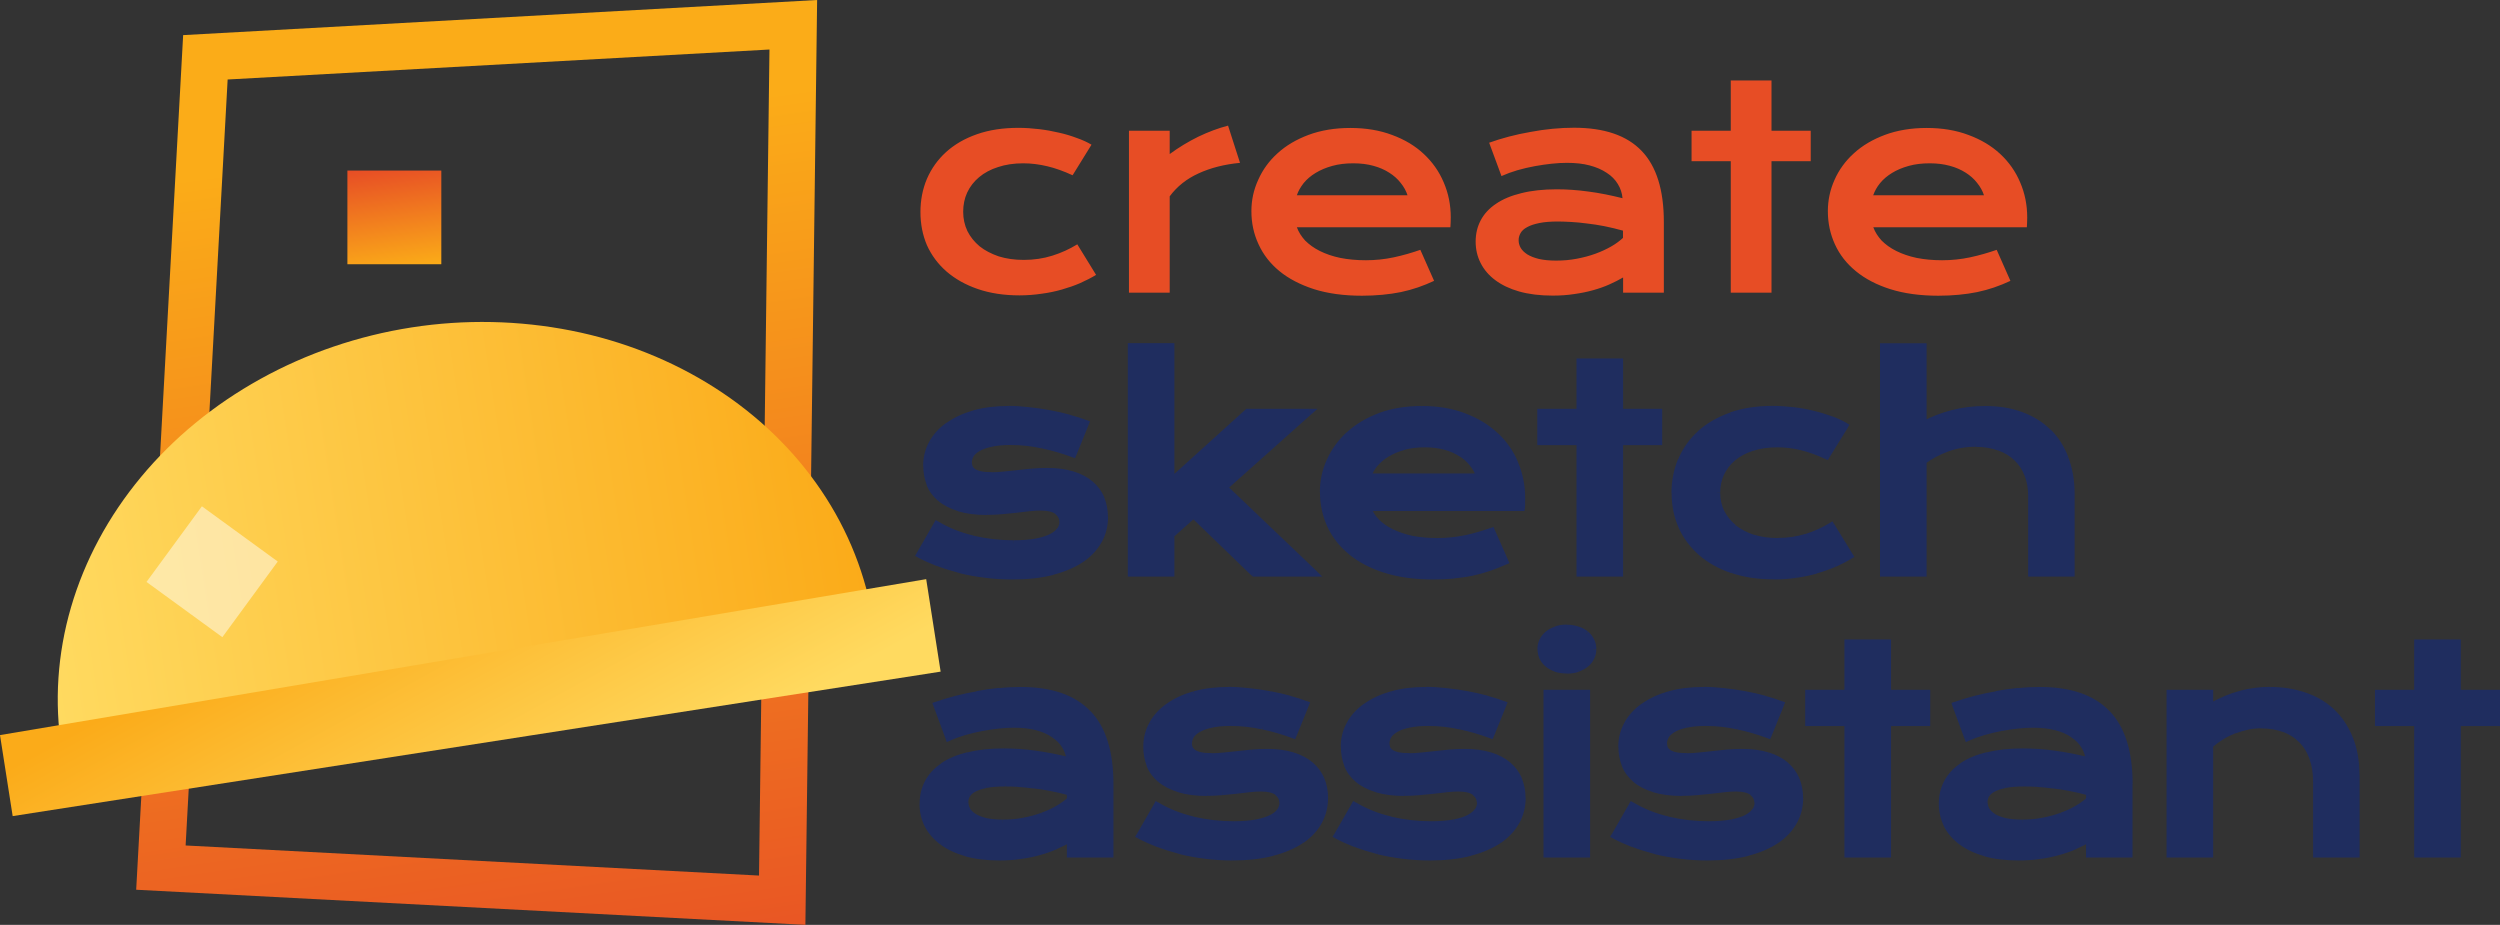 <svg width="173" height="64" viewBox="0 0 173 64" fill="none" xmlns="http://www.w3.org/2000/svg">
<rect x="0" y="0" width="173" height="64" fill="#333333" stroke="none"/>
<path d="M63.695 14.68C63.695 13.853 63.841 13.092 64.142 12.379C64.451 11.666 64.889 11.05 65.466 10.524C66.051 9.997 66.758 9.584 67.595 9.292C68.44 8.993 69.398 8.847 70.479 8.847C70.95 8.847 71.421 8.879 71.9 8.936C72.38 8.993 72.835 9.074 73.274 9.179C73.72 9.276 74.135 9.406 74.525 9.552C74.915 9.689 75.248 9.843 75.532 10.013L74.224 12.128C73.607 11.844 73.022 11.633 72.469 11.504C71.925 11.374 71.364 11.301 70.804 11.301C70.154 11.301 69.577 11.39 69.065 11.561C68.553 11.723 68.115 11.958 67.749 12.265C67.391 12.565 67.123 12.914 66.928 13.327C66.742 13.732 66.652 14.177 66.652 14.655C66.652 15.133 66.75 15.579 66.945 15.992C67.148 16.397 67.432 16.745 67.79 17.045C68.155 17.337 68.602 17.564 69.114 17.742C69.634 17.904 70.211 17.985 70.844 17.985C71.543 17.985 72.201 17.888 72.819 17.693C73.444 17.499 74.021 17.232 74.549 16.907L75.849 19.022C75.516 19.224 75.15 19.411 74.752 19.589C74.362 19.759 73.94 19.905 73.485 20.035C73.038 20.164 72.575 20.261 72.079 20.326C71.592 20.399 71.08 20.44 70.552 20.44C69.48 20.44 68.521 20.294 67.668 20.002C66.815 19.71 66.1 19.305 65.507 18.795C64.914 18.277 64.459 17.669 64.142 16.964C63.849 16.276 63.695 15.506 63.695 14.68ZM78.124 9.049H80.943V10.661C81.569 10.2 82.227 9.803 82.917 9.462C83.608 9.13 84.298 8.871 84.981 8.693L85.809 11.269C84.721 11.374 83.77 11.617 82.942 11.998C82.121 12.371 81.455 12.897 80.943 13.586V20.253H78.124V9.049ZM86.597 14.615C86.597 13.853 86.752 13.132 87.069 12.444C87.377 11.747 87.824 11.131 88.409 10.605C88.994 10.07 89.709 9.649 90.554 9.333C91.407 9.017 92.366 8.855 93.446 8.855C94.519 8.855 95.486 9.017 96.339 9.341C97.2 9.657 97.931 10.094 98.524 10.653C99.125 11.212 99.588 11.868 99.905 12.622C100.23 13.375 100.393 14.185 100.393 15.044C100.393 15.149 100.393 15.271 100.385 15.393C100.385 15.514 100.376 15.627 100.368 15.725H89.742C89.864 16.057 90.058 16.365 90.318 16.648C90.595 16.924 90.928 17.167 91.334 17.369C91.74 17.572 92.211 17.734 92.748 17.847C93.284 17.953 93.869 18.009 94.519 18.009C95.169 18.009 95.811 17.944 96.452 17.807C97.094 17.669 97.704 17.491 98.288 17.288L99.239 19.435C98.873 19.605 98.5 19.759 98.118 19.889C97.744 20.018 97.354 20.124 96.94 20.213C96.534 20.294 96.103 20.359 95.656 20.399C95.209 20.44 94.746 20.464 94.251 20.464C92.983 20.464 91.878 20.31 90.928 20.01C89.977 19.702 89.181 19.289 88.539 18.763C87.897 18.236 87.418 17.62 87.093 16.907C86.76 16.195 86.597 15.433 86.597 14.615ZM97.403 13.521C97.305 13.213 97.143 12.922 96.924 12.654C96.712 12.379 96.452 12.152 96.135 11.95C95.819 11.747 95.453 11.585 95.031 11.472C94.616 11.358 94.153 11.301 93.649 11.301C93.113 11.301 92.634 11.358 92.195 11.48C91.757 11.601 91.375 11.763 91.041 11.966C90.708 12.168 90.432 12.403 90.213 12.671C90.002 12.938 89.839 13.221 89.742 13.513H97.403V13.521ZM102.115 16.721C102.115 16.186 102.229 15.692 102.464 15.247C102.7 14.801 103.049 14.42 103.521 14.104C103.992 13.78 104.577 13.537 105.275 13.367C105.982 13.189 106.803 13.1 107.729 13.1C108.42 13.1 109.151 13.149 109.906 13.254C110.67 13.351 111.466 13.513 112.279 13.716C112.246 13.359 112.14 13.035 111.954 12.735C111.767 12.427 111.515 12.168 111.182 11.958C110.857 11.739 110.467 11.569 110.004 11.447C109.549 11.326 109.029 11.269 108.444 11.269C108.127 11.269 107.778 11.285 107.396 11.326C107.014 11.366 106.624 11.423 106.218 11.496C105.812 11.569 105.405 11.666 105.007 11.779C104.617 11.893 104.244 12.03 103.902 12.184L103.049 9.876C103.472 9.722 103.927 9.584 104.414 9.454C104.902 9.325 105.397 9.219 105.909 9.13C106.413 9.033 106.925 8.96 107.436 8.912C107.948 8.863 108.436 8.839 108.915 8.839C111.019 8.839 112.579 9.373 113.603 10.443C114.627 11.512 115.138 13.149 115.138 15.36V20.253H112.319V19.2C112.027 19.37 111.71 19.532 111.361 19.686C111.019 19.84 110.646 19.97 110.239 20.083C109.833 20.197 109.394 20.286 108.923 20.351C108.46 20.423 107.965 20.456 107.445 20.456C106.567 20.456 105.795 20.359 105.129 20.172C104.471 19.986 103.919 19.719 103.472 19.386C103.025 19.054 102.692 18.657 102.464 18.212C102.229 17.75 102.115 17.256 102.115 16.721ZM105.089 16.624C105.089 16.81 105.137 16.988 105.235 17.159C105.332 17.321 105.487 17.474 105.69 17.604C105.901 17.734 106.169 17.839 106.494 17.92C106.827 17.993 107.217 18.034 107.68 18.034C108.176 18.034 108.655 17.993 109.118 17.904C109.581 17.815 110.012 17.701 110.41 17.555C110.808 17.41 111.174 17.24 111.499 17.053C111.824 16.867 112.092 16.664 112.311 16.462V15.96C111.88 15.838 111.45 15.741 111.027 15.652C110.605 15.571 110.207 15.506 109.817 15.465C109.435 15.417 109.078 15.376 108.728 15.36C108.395 15.344 108.095 15.328 107.843 15.328C107.315 15.328 106.876 15.36 106.527 15.433C106.177 15.506 105.893 15.595 105.682 15.717C105.462 15.83 105.316 15.968 105.227 16.122C105.129 16.292 105.089 16.454 105.089 16.624ZM119.769 11.155H117.056V9.049H119.769V5.566H122.588V9.049H125.302V11.155H122.588V20.253H119.769V11.155ZM126.488 14.615C126.488 13.853 126.642 13.132 126.951 12.444C127.26 11.747 127.707 11.131 128.292 10.605C128.877 10.07 129.592 9.649 130.437 9.333C131.29 9.017 132.248 8.855 133.329 8.855C134.401 8.855 135.368 9.017 136.221 9.341C137.082 9.657 137.813 10.094 138.415 10.653C139.016 11.212 139.479 11.868 139.796 12.622C140.121 13.375 140.283 14.185 140.283 15.044C140.283 15.149 140.283 15.271 140.275 15.393C140.275 15.514 140.267 15.627 140.259 15.725H129.632C129.754 16.057 129.949 16.365 130.209 16.648C130.485 16.924 130.818 17.167 131.225 17.369C131.631 17.572 132.102 17.734 132.63 17.847C133.166 17.953 133.751 18.009 134.401 18.009C135.051 18.009 135.693 17.944 136.335 17.807C136.977 17.669 137.586 17.491 138.171 17.288L139.121 19.435C138.756 19.605 138.382 19.759 138 19.889C137.627 20.018 137.237 20.124 136.822 20.213C136.416 20.294 135.985 20.359 135.539 20.399C135.092 20.44 134.629 20.464 134.133 20.464C132.874 20.464 131.761 20.31 130.81 20.01C129.86 19.71 129.063 19.289 128.422 18.763C127.78 18.236 127.3 17.62 126.976 16.907C126.651 16.195 126.488 15.433 126.488 14.615ZM137.293 13.521C137.196 13.213 137.033 12.922 136.814 12.654C136.603 12.379 136.343 12.152 136.026 11.95C135.709 11.747 135.344 11.585 134.921 11.472C134.499 11.358 134.044 11.301 133.54 11.301C133.004 11.301 132.524 11.358 132.086 11.48C131.647 11.601 131.265 11.763 130.932 11.966C130.599 12.168 130.323 12.403 130.103 12.671C129.884 12.938 129.73 13.221 129.624 13.513H137.293V13.521Z" fill="#E74D25"/>
<path d="M64.824 36.261C65.588 36.715 66.425 37.055 67.335 37.266C68.245 37.476 69.187 37.59 70.146 37.59C70.796 37.59 71.332 37.549 71.763 37.46C72.193 37.371 72.542 37.258 72.802 37.12C73.062 36.982 73.249 36.82 73.355 36.642C73.46 36.464 73.517 36.285 73.517 36.099C73.517 35.832 73.404 35.605 73.168 35.419C72.941 35.232 72.559 35.135 72.022 35.135C71.779 35.135 71.511 35.151 71.226 35.184C70.942 35.216 70.641 35.248 70.324 35.289C70.016 35.321 69.683 35.354 69.341 35.386C69.008 35.419 68.659 35.435 68.31 35.435C67.546 35.435 66.896 35.354 66.36 35.192C65.824 35.03 65.393 34.803 65.052 34.519C64.719 34.236 64.475 33.896 64.32 33.515C64.166 33.126 64.093 32.705 64.093 32.251C64.093 31.684 64.223 31.157 64.491 30.671C64.759 30.193 65.141 29.772 65.637 29.424C66.132 29.067 66.725 28.792 67.424 28.597C68.131 28.403 68.911 28.306 69.772 28.306C70.219 28.306 70.69 28.338 71.177 28.395C71.673 28.444 72.161 28.516 72.632 28.605C73.111 28.695 73.566 28.8 74.005 28.921C74.444 29.035 74.834 29.156 75.167 29.294L74.281 31.481C73.566 31.214 72.843 31.003 72.128 30.858C71.413 30.696 70.682 30.623 69.926 30.623C69.398 30.623 68.951 30.663 68.586 30.744C68.22 30.817 67.928 30.922 67.7 31.06C67.473 31.19 67.302 31.336 67.197 31.506C67.099 31.668 67.042 31.846 67.042 32.024C67.042 32.154 67.067 32.275 67.115 32.389C67.172 32.494 67.262 32.591 67.383 32.672C67.513 32.745 67.676 32.81 67.871 32.851C68.074 32.891 68.318 32.907 68.61 32.907C68.878 32.907 69.163 32.891 69.455 32.859C69.756 32.826 70.064 32.794 70.389 32.761C70.714 32.721 71.047 32.688 71.389 32.656C71.738 32.624 72.096 32.608 72.453 32.608C73.127 32.608 73.712 32.688 74.216 32.843C74.72 33.005 75.142 33.223 75.475 33.507C75.808 33.79 76.052 34.131 76.215 34.511C76.377 34.9 76.458 35.321 76.458 35.775C76.458 36.367 76.32 36.909 76.052 37.42C75.776 37.922 75.37 38.367 74.834 38.74C74.297 39.105 73.623 39.396 72.819 39.607C72.022 39.818 71.096 39.923 70.04 39.923C69.39 39.923 68.765 39.883 68.163 39.801C67.562 39.728 66.985 39.623 66.441 39.486C65.897 39.348 65.385 39.186 64.897 38.999C64.418 38.813 63.987 38.619 63.589 38.408L64.824 36.261ZM78.246 23.947H81.065V33.248L86.321 28.492H90.635L84.761 33.734L91.009 39.696H86.784L82.609 35.662L81.073 37.031V39.696H78.254V23.947H78.246ZM91.545 34.058C91.545 33.296 91.7 32.575 92.008 31.887C92.317 31.19 92.764 30.574 93.349 30.047C93.934 29.513 94.649 29.092 95.494 28.776C96.347 28.46 97.314 28.298 98.386 28.298C99.458 28.298 100.425 28.46 101.278 28.784C102.139 29.1 102.871 29.537 103.472 30.096C104.073 30.655 104.536 31.311 104.853 32.065C105.178 32.818 105.34 33.628 105.34 34.487C105.34 34.592 105.34 34.714 105.332 34.835C105.332 34.957 105.324 35.07 105.316 35.167H94.689C94.811 35.5 95.006 35.807 95.266 36.091C95.542 36.367 95.876 36.609 96.282 36.812C96.688 37.015 97.159 37.177 97.687 37.29C98.224 37.395 98.808 37.452 99.458 37.452C100.108 37.452 100.75 37.387 101.392 37.249C102.034 37.112 102.643 36.934 103.228 36.731L104.179 38.878C103.813 39.048 103.439 39.202 103.057 39.332C102.684 39.461 102.286 39.566 101.879 39.656C101.473 39.737 101.043 39.801 100.596 39.842C100.149 39.883 99.686 39.907 99.182 39.907C97.923 39.907 96.81 39.753 95.859 39.453C94.909 39.145 94.113 38.732 93.471 38.206C92.829 37.679 92.35 37.063 92.025 36.35C91.708 35.637 91.545 34.876 91.545 34.058ZM102.351 32.964C102.253 32.656 102.091 32.364 101.871 32.097C101.66 31.822 101.4 31.595 101.083 31.392C100.766 31.19 100.401 31.028 99.978 30.914C99.556 30.801 99.101 30.744 98.597 30.744C98.061 30.744 97.582 30.801 97.143 30.922C96.704 31.044 96.322 31.206 95.989 31.409C95.656 31.611 95.38 31.846 95.161 32.113C94.949 32.381 94.787 32.664 94.681 32.956H102.351V32.964ZM109.297 30.598H106.583V28.492H109.297V25.009H112.116V28.492H114.83V30.598H112.116V39.696H109.297V30.598ZM115.87 34.123C115.87 33.296 116.016 32.535 116.316 31.822C116.625 31.109 117.064 30.493 117.641 29.966C118.226 29.44 118.932 29.027 119.769 28.735C120.614 28.435 121.573 28.29 122.653 28.29C123.125 28.29 123.596 28.322 124.075 28.379C124.555 28.435 125.009 28.516 125.448 28.622C125.895 28.719 126.309 28.849 126.699 28.994C127.089 29.132 127.422 29.286 127.707 29.456L126.399 31.571C125.781 31.287 125.196 31.076 124.644 30.947C124.1 30.817 123.539 30.744 122.978 30.744C122.328 30.744 121.752 30.833 121.24 31.003C120.728 31.166 120.289 31.4 119.924 31.708C119.566 32.008 119.298 32.356 119.103 32.77C118.916 33.175 118.827 33.62 118.827 34.098C118.827 34.576 118.924 35.022 119.119 35.435C119.322 35.84 119.607 36.188 119.964 36.488C120.33 36.78 120.777 37.007 121.289 37.185C121.808 37.347 122.385 37.428 123.019 37.428C123.718 37.428 124.376 37.331 124.993 37.136C125.611 36.942 126.196 36.674 126.724 36.35L128.032 38.465C127.699 38.667 127.333 38.854 126.935 39.032C126.545 39.202 126.123 39.348 125.668 39.477C125.221 39.607 124.758 39.704 124.254 39.769C123.766 39.842 123.255 39.883 122.727 39.883C121.654 39.883 120.695 39.737 119.842 39.445C118.989 39.153 118.274 38.748 117.681 38.238C117.088 37.719 116.633 37.112 116.316 36.407C116.032 35.718 115.87 34.949 115.87 34.123ZM130.298 23.955H133.118V29.351C133.711 29.027 134.369 28.776 135.092 28.581C135.823 28.395 136.587 28.298 137.383 28.298C138.309 28.298 139.138 28.435 139.877 28.703C140.616 28.978 141.25 29.367 141.762 29.877C142.274 30.38 142.672 31.003 142.94 31.733C143.216 32.462 143.362 33.28 143.362 34.195V39.696H140.551V34.301C140.551 33.766 140.462 33.288 140.291 32.851C140.121 32.405 139.869 32.024 139.536 31.708C139.203 31.392 138.805 31.149 138.325 30.979C137.854 30.801 137.318 30.712 136.725 30.712C136.01 30.712 135.344 30.825 134.726 31.052C134.109 31.279 133.573 31.571 133.109 31.919V39.696H130.29V23.955H130.298Z" fill="#1F2D5F"/>
<path d="M64.824 36.261L64.93 36.091L64.751 35.986L64.645 36.164L64.824 36.261ZM73.16 35.411L73.03 35.565L73.16 35.411ZM70.316 35.281L70.341 35.484L70.316 35.281ZM69.333 35.378L69.317 35.176L69.333 35.378ZM66.352 35.176L66.295 35.37L66.352 35.176ZM64.312 33.499L64.126 33.572L64.312 33.499ZM65.629 29.416L65.742 29.578L65.629 29.416ZM67.416 28.589L67.359 28.395L67.416 28.589ZM71.177 28.379L71.153 28.581L71.177 28.379ZM74.005 28.905L73.948 29.1L74.005 28.905ZM75.166 29.27L75.353 29.343L75.426 29.157L75.24 29.084L75.166 29.27ZM74.281 31.457L74.208 31.644L74.395 31.708L74.468 31.522L74.281 31.457ZM72.136 30.825L72.096 31.02L72.136 30.825ZM68.594 30.712L68.635 30.906L68.594 30.712ZM67.708 31.028L67.806 31.206L67.708 31.028ZM67.197 31.474L67.026 31.368L67.197 31.474ZM67.123 32.356L66.936 32.446L66.945 32.454L67.123 32.356ZM67.391 32.64L67.278 32.81H67.286H67.294L67.391 32.64ZM67.879 32.826L67.83 33.021H67.838L67.879 32.826ZM70.397 32.737L70.414 32.94L70.397 32.737ZM71.397 32.632L71.38 32.429L71.397 32.632ZM74.224 32.826L74.159 33.021L74.224 32.826ZM74.841 38.716L74.963 38.886L74.841 38.716ZM72.827 39.583L72.778 39.388L72.827 39.583ZM68.171 39.769L68.196 39.567L68.171 39.769ZM66.449 39.461L66.4 39.656L66.449 39.461ZM64.905 38.975L64.832 39.162L64.905 38.975ZM63.605 38.384L63.427 38.287L63.321 38.465L63.508 38.562L63.605 38.384ZM64.719 36.431C65.499 36.901 66.36 37.242 67.286 37.46L67.375 37.063C66.481 36.853 65.661 36.529 64.922 36.083L64.719 36.431ZM67.286 37.46C68.212 37.679 69.171 37.792 70.138 37.792V37.387C69.195 37.387 68.277 37.282 67.375 37.072L67.286 37.46ZM70.146 37.792C70.804 37.792 71.356 37.744 71.803 37.655L71.722 37.258C71.307 37.339 70.787 37.387 70.146 37.387V37.792ZM71.803 37.655C72.242 37.566 72.615 37.444 72.9 37.29L72.705 36.934C72.469 37.063 72.144 37.169 71.722 37.258L71.803 37.655ZM72.892 37.29C73.168 37.144 73.387 36.958 73.525 36.739L73.176 36.529C73.095 36.666 72.94 36.804 72.705 36.934L72.892 37.29ZM73.525 36.747C73.647 36.545 73.72 36.326 73.72 36.099H73.314C73.314 36.245 73.273 36.383 73.184 36.537L73.525 36.747ZM73.712 36.099C73.712 35.767 73.558 35.484 73.282 35.257L73.03 35.573C73.225 35.727 73.306 35.905 73.306 36.099H73.712ZM73.29 35.257C73.005 35.022 72.567 34.925 72.014 34.925V35.33C72.534 35.33 72.851 35.427 73.03 35.565L73.29 35.257ZM72.014 34.925C71.754 34.925 71.486 34.941 71.194 34.973L71.242 35.378C71.519 35.346 71.779 35.33 72.022 35.33V34.925H72.014ZM71.194 34.973C70.909 35.006 70.609 35.038 70.284 35.078L70.332 35.484C70.649 35.443 70.95 35.411 71.234 35.378L71.194 34.973ZM70.292 35.078C69.983 35.111 69.658 35.143 69.317 35.176L69.358 35.581C69.699 35.548 70.032 35.516 70.341 35.484L70.292 35.078ZM69.317 35.176C68.984 35.208 68.651 35.224 68.309 35.224V35.629C68.667 35.629 69.016 35.613 69.358 35.581L69.317 35.176ZM68.301 35.224C67.554 35.224 66.92 35.143 66.408 34.989L66.287 35.378C66.847 35.548 67.522 35.638 68.301 35.638V35.224ZM66.416 34.981C65.905 34.819 65.49 34.609 65.182 34.349L64.922 34.657C65.287 34.965 65.742 35.2 66.295 35.37L66.416 34.981ZM65.182 34.349C64.873 34.082 64.645 33.774 64.507 33.426L64.126 33.572C64.288 33.993 64.556 34.349 64.913 34.657L65.182 34.349ZM64.507 33.426C64.361 33.061 64.296 32.664 64.296 32.235H63.89C63.89 32.705 63.971 33.15 64.134 33.572L64.507 33.426ZM64.288 32.235C64.288 31.7 64.41 31.206 64.662 30.761L64.304 30.566C64.02 31.076 63.882 31.636 63.882 32.243H64.288V32.235ZM64.662 30.753C64.913 30.299 65.271 29.91 65.742 29.578L65.507 29.246C64.987 29.61 64.589 30.048 64.304 30.558L64.662 30.753ZM65.75 29.578C66.222 29.238 66.798 28.97 67.481 28.784L67.367 28.395C66.652 28.598 66.035 28.881 65.515 29.254L65.75 29.578ZM67.473 28.784C68.155 28.589 68.919 28.5 69.772 28.5V28.095C68.894 28.095 68.09 28.192 67.367 28.395L67.473 28.784ZM69.772 28.5C70.211 28.5 70.674 28.525 71.161 28.581L71.21 28.176C70.714 28.12 70.235 28.087 69.78 28.087V28.5H69.772ZM71.161 28.581C71.649 28.63 72.128 28.703 72.599 28.784L72.672 28.387C72.193 28.298 71.697 28.225 71.202 28.176L71.161 28.581ZM72.599 28.784C73.07 28.873 73.525 28.978 73.956 29.092L74.062 28.703C73.615 28.581 73.152 28.476 72.672 28.387L72.599 28.784ZM73.956 29.1C74.386 29.213 74.768 29.335 75.093 29.464L75.24 29.092C74.89 28.954 74.5 28.832 74.053 28.711L73.956 29.1ZM74.98 29.197L74.094 31.384L74.468 31.538L75.353 29.351L74.98 29.197ZM74.354 31.263C73.631 30.995 72.9 30.785 72.177 30.631L72.096 31.028C72.802 31.174 73.509 31.384 74.216 31.644L74.354 31.263ZM72.177 30.631C71.454 30.469 70.706 30.388 69.934 30.388V30.793C70.674 30.793 71.397 30.874 72.087 31.028L72.177 30.631ZM69.934 30.388C69.398 30.388 68.935 30.428 68.545 30.517L68.635 30.915C68.984 30.834 69.414 30.793 69.934 30.793V30.388ZM68.545 30.517C68.171 30.599 67.855 30.704 67.603 30.858L67.806 31.206C68.009 31.085 68.285 30.987 68.635 30.915L68.545 30.517ZM67.603 30.85C67.351 30.987 67.156 31.157 67.026 31.368L67.367 31.587C67.448 31.449 67.595 31.328 67.798 31.206L67.603 30.85ZM67.026 31.368C66.904 31.563 66.847 31.773 66.847 32H67.253C67.253 31.854 67.294 31.716 67.375 31.587L67.026 31.368ZM66.847 32C66.847 32.162 66.88 32.308 66.945 32.446L67.31 32.276C67.278 32.194 67.253 32.105 67.253 32H66.847ZM66.945 32.454C67.018 32.592 67.132 32.713 67.278 32.81L67.505 32.478C67.408 32.413 67.343 32.34 67.302 32.267L66.945 32.454ZM67.286 32.818C67.44 32.907 67.619 32.972 67.83 33.021L67.919 32.624C67.741 32.583 67.595 32.527 67.497 32.47L67.286 32.818ZM67.838 33.021C68.058 33.061 68.318 33.078 68.618 33.078V32.672C68.334 32.672 68.098 32.656 67.911 32.616L67.838 33.021ZM68.618 33.086C68.894 33.086 69.179 33.069 69.487 33.037L69.447 32.632C69.154 32.664 68.878 32.681 68.618 32.681V33.086ZM69.487 33.037C69.788 33.005 70.097 32.972 70.422 32.94L70.381 32.535C70.056 32.567 69.748 32.6 69.447 32.632L69.487 33.037ZM70.422 32.94C70.747 32.899 71.072 32.867 71.413 32.834L71.372 32.429C71.031 32.462 70.69 32.494 70.365 32.535L70.422 32.94ZM71.421 32.834C71.762 32.802 72.112 32.786 72.469 32.786V32.381C72.104 32.381 71.738 32.397 71.38 32.429L71.421 32.834ZM72.469 32.786C73.127 32.786 73.696 32.867 74.167 33.013L74.289 32.624C73.761 32.462 73.152 32.381 72.469 32.381V32.786ZM74.167 33.013C74.655 33.167 75.045 33.377 75.353 33.636L75.621 33.329C75.264 33.021 74.817 32.786 74.289 32.624L74.167 33.013ZM75.353 33.636C75.662 33.904 75.889 34.212 76.044 34.568L76.418 34.406C76.239 33.993 75.971 33.628 75.621 33.329L75.353 33.636ZM76.036 34.576C76.19 34.933 76.263 35.33 76.263 35.759H76.669C76.669 35.281 76.58 34.827 76.409 34.414L76.036 34.576ZM76.271 35.759C76.271 36.318 76.141 36.828 75.889 37.306L76.247 37.501C76.54 36.966 76.678 36.383 76.678 35.759H76.271ZM75.881 37.306C75.63 37.784 75.24 38.197 74.728 38.554L74.963 38.886C75.524 38.497 75.954 38.035 76.247 37.493L75.881 37.306ZM74.728 38.554C74.216 38.902 73.566 39.186 72.77 39.388L72.875 39.777C73.696 39.567 74.395 39.267 74.955 38.886L74.728 38.554ZM72.778 39.388C71.998 39.591 71.088 39.696 70.048 39.696V40.101C71.112 40.101 72.063 39.996 72.883 39.785L72.778 39.388ZM70.048 39.696C69.406 39.696 68.797 39.656 68.204 39.575L68.147 39.98C68.756 40.061 69.398 40.101 70.048 40.101V39.696ZM68.196 39.575C67.603 39.502 67.034 39.397 66.498 39.267L66.4 39.664C66.953 39.802 67.538 39.907 68.147 39.98L68.196 39.575ZM66.498 39.259C65.962 39.121 65.45 38.959 64.978 38.781L64.832 39.162C65.32 39.348 65.848 39.51 66.4 39.656L66.498 39.259ZM64.978 38.789C64.507 38.611 64.085 38.416 63.695 38.214L63.5 38.57C63.898 38.781 64.345 38.983 64.824 39.17L64.978 38.789ZM63.776 38.489L64.995 36.367L64.645 36.164L63.427 38.287L63.776 38.489ZM78.246 23.947V23.745H78.043V23.947H78.246ZM81.065 23.947H81.268V23.745H81.065V23.947ZM81.065 33.248H80.862V33.701L81.203 33.394L81.065 33.248ZM86.321 28.492V28.29H86.24L86.183 28.338L86.321 28.492ZM90.635 28.492L90.773 28.646L91.171 28.29H90.643V28.492H90.635ZM84.761 33.734L84.623 33.58L84.461 33.726L84.615 33.88L84.761 33.734ZM91.001 39.696V39.899H91.504L91.139 39.55L91.001 39.696ZM86.776 39.696L86.638 39.842L86.695 39.899H86.776V39.696ZM82.6 35.662L82.738 35.516L82.6 35.386L82.462 35.516L82.6 35.662ZM81.065 37.031L80.927 36.877L80.862 36.934V37.023H81.065V37.031ZM81.065 39.696V39.899H81.268V39.696H81.065ZM78.246 39.696H78.043V39.899H78.246V39.696ZM78.246 24.15H81.065V23.745H78.246V24.15ZM80.862 23.947V33.248H81.268V23.947H80.862ZM81.203 33.402L86.459 28.646L86.183 28.346L80.927 33.102L81.203 33.402ZM86.321 28.695H90.635V28.29H86.321V28.695ZM90.497 28.346L84.623 33.588L84.891 33.888L90.765 28.646L90.497 28.346ZM84.615 33.88L90.863 39.842L91.147 39.55L84.899 33.588L84.615 33.88ZM91.001 39.494H86.776V39.899H91.001V39.494ZM86.914 39.55L82.73 35.516L82.446 35.808L86.622 39.842L86.914 39.55ZM82.462 35.508L80.927 36.877L81.195 37.177L82.73 35.808L82.462 35.508ZM80.862 37.031V39.696H81.268V37.031H80.862ZM81.065 39.494H78.246V39.899H81.065V39.494ZM78.449 39.696V23.947H78.043V39.696H78.449ZM92.016 31.887L92.203 31.968L92.016 31.887ZM95.494 28.768L95.421 28.581L95.494 28.768ZM101.286 28.776L101.213 28.962L101.286 28.776ZM103.48 30.088L103.342 30.234L103.48 30.088ZM104.853 32.057L104.666 32.138L104.853 32.057ZM105.332 34.827L105.129 34.819V34.827H105.332ZM105.316 35.16V35.362H105.495L105.519 35.184L105.316 35.16ZM94.689 35.16V34.957H94.397L94.494 35.224L94.689 35.16ZM95.266 36.083L95.12 36.221L95.266 36.083ZM97.695 37.274L97.655 37.468L97.695 37.274ZM101.4 37.233L101.441 37.428L101.4 37.233ZM103.236 36.715L103.423 36.634L103.35 36.464L103.171 36.529L103.236 36.715ZM104.187 38.862L104.276 39.048L104.455 38.967L104.374 38.789L104.187 38.862ZM103.066 39.316L103.13 39.51L103.066 39.316ZM101.887 39.64L101.928 39.842L101.887 39.64ZM100.604 39.826L100.588 39.623L100.604 39.826ZM102.351 32.964V33.167H102.635L102.546 32.899L102.351 32.964ZM101.879 32.097L101.717 32.219L101.879 32.097ZM101.083 31.401L100.978 31.571L101.083 31.401ZM95.16 32.122L95.006 31.992L95.16 32.122ZM94.689 32.964L94.494 32.899L94.405 33.167H94.689V32.964ZM91.748 34.058C91.748 33.329 91.894 32.632 92.195 31.968L91.821 31.797C91.496 32.51 91.334 33.264 91.334 34.058H91.748ZM92.195 31.968C92.496 31.295 92.926 30.704 93.487 30.194L93.211 29.894C92.609 30.445 92.146 31.076 91.821 31.806L92.195 31.968ZM93.495 30.194C94.056 29.683 94.746 29.27 95.575 28.962L95.429 28.581C94.567 28.905 93.828 29.343 93.219 29.894L93.495 30.194ZM95.567 28.962C96.387 28.654 97.33 28.5 98.386 28.5V28.095C97.289 28.095 96.298 28.257 95.421 28.581L95.567 28.962ZM98.394 28.5C99.442 28.5 100.384 28.662 101.213 28.97L101.359 28.589C100.474 28.257 99.483 28.095 98.394 28.095V28.5ZM101.213 28.97C102.058 29.278 102.757 29.699 103.334 30.242L103.61 29.942C102.992 29.367 102.237 28.913 101.351 28.589L101.213 28.97ZM103.342 30.234C103.927 30.769 104.365 31.401 104.674 32.13L105.048 31.976C104.723 31.198 104.244 30.517 103.618 29.942L103.342 30.234ZM104.666 32.13C104.975 32.859 105.137 33.636 105.137 34.471H105.543C105.543 33.588 105.373 32.754 105.04 31.968L104.666 32.13ZM105.137 34.471C105.137 34.576 105.137 34.69 105.129 34.811L105.535 34.836C105.543 34.706 105.543 34.584 105.543 34.471H105.137ZM105.129 34.827C105.129 34.941 105.121 35.046 105.113 35.135L105.519 35.184C105.535 35.07 105.543 34.957 105.543 34.827H105.129ZM105.316 34.957H94.689V35.362H105.316V34.957ZM94.494 35.224C94.624 35.589 94.835 35.921 95.12 36.221L95.412 35.937C95.16 35.678 94.982 35.395 94.876 35.087L94.494 35.224ZM95.12 36.221C95.412 36.521 95.77 36.772 96.192 36.982L96.371 36.618C95.981 36.423 95.664 36.197 95.404 35.937L95.12 36.221ZM96.2 36.982C96.623 37.193 97.11 37.355 97.655 37.477L97.744 37.08C97.224 36.966 96.769 36.812 96.379 36.618L96.2 36.982ZM97.655 37.477C98.199 37.59 98.808 37.639 99.466 37.639V37.233C98.833 37.233 98.256 37.177 97.736 37.08L97.655 37.477ZM99.466 37.639C100.124 37.639 100.783 37.574 101.441 37.436L101.359 37.039C100.734 37.169 100.1 37.233 99.466 37.233V37.639ZM101.441 37.436C102.091 37.298 102.708 37.12 103.301 36.909L103.163 36.529C102.586 36.731 101.985 36.909 101.351 37.047L101.441 37.436ZM103.049 36.796L104 38.943L104.374 38.781L103.423 36.634L103.049 36.796ZM104.105 38.675C103.74 38.846 103.374 38.992 103.001 39.121L103.13 39.502C103.52 39.364 103.902 39.21 104.276 39.04L104.105 38.675ZM103.001 39.121C102.635 39.243 102.245 39.348 101.839 39.437L101.92 39.834C102.342 39.745 102.741 39.632 103.122 39.502L103.001 39.121ZM101.847 39.437C101.449 39.518 101.026 39.583 100.579 39.623L100.62 40.028C101.075 39.98 101.514 39.923 101.928 39.834L101.847 39.437ZM100.579 39.632C100.141 39.672 99.678 39.696 99.19 39.696V40.101C99.694 40.101 100.165 40.077 100.62 40.036L100.579 39.632ZM99.19 39.696C97.947 39.696 96.859 39.542 95.932 39.251L95.811 39.64C96.785 39.947 97.915 40.101 99.198 40.101V39.696H99.19ZM95.932 39.251C94.998 38.951 94.226 38.546 93.609 38.044L93.349 38.36C94.015 38.902 94.835 39.332 95.802 39.64L95.932 39.251ZM93.609 38.044C92.991 37.533 92.528 36.942 92.219 36.261L91.846 36.431C92.187 37.169 92.683 37.809 93.349 38.352L93.609 38.044ZM92.219 36.261C91.911 35.581 91.748 34.844 91.748 34.058H91.342C91.342 34.9 91.513 35.694 91.846 36.431L92.219 36.261ZM102.546 32.899C102.44 32.567 102.261 32.251 102.034 31.968L101.717 32.219C101.92 32.47 102.066 32.729 102.156 33.021L102.546 32.899ZM102.034 31.976C101.806 31.684 101.53 31.433 101.189 31.222L100.978 31.563C101.278 31.749 101.522 31.968 101.717 32.219L102.034 31.976ZM101.197 31.23C100.856 31.012 100.474 30.85 100.035 30.728L99.93 31.117C100.336 31.222 100.677 31.376 100.978 31.571L101.197 31.23ZM100.035 30.728C99.596 30.607 99.117 30.55 98.605 30.55V30.955C99.093 30.955 99.531 31.012 99.93 31.117L100.035 30.728ZM98.605 30.55C98.061 30.55 97.549 30.615 97.094 30.736L97.2 31.125C97.614 31.012 98.085 30.955 98.605 30.955V30.55ZM97.094 30.736C96.639 30.858 96.241 31.028 95.892 31.247L96.103 31.595C96.412 31.401 96.777 31.247 97.2 31.133L97.094 30.736ZM95.884 31.247C95.534 31.457 95.242 31.708 95.006 31.992L95.315 32.251C95.518 32.008 95.778 31.781 96.095 31.595L95.884 31.247ZM95.006 31.992C94.779 32.276 94.608 32.575 94.494 32.899L94.876 33.029C94.966 32.754 95.112 32.494 95.315 32.243L95.006 31.992ZM94.689 33.167H102.351V32.762H94.689V33.167ZM109.297 30.599H109.5V30.396H109.297V30.599ZM106.583 30.599H106.38V30.801H106.583V30.599ZM106.583 28.492V28.29H106.38V28.492H106.583ZM109.297 28.492V28.695H109.5V28.492H109.297ZM109.297 25.009V24.806H109.094V25.009H109.297ZM112.116 25.009H112.319V24.806H112.116V25.009ZM112.116 28.492H111.913V28.695H112.116V28.492ZM114.821 28.492H115.025V28.29H114.821V28.492ZM114.821 30.599V30.801H115.025V30.599H114.821ZM112.116 30.599V30.396H111.913V30.599H112.116ZM112.116 39.696V39.899H112.319V39.696H112.116ZM109.297 39.696H109.094V39.899H109.297V39.696ZM109.297 30.396H106.583V30.801H109.297V30.396ZM106.786 30.599V28.492H106.38V30.599H106.786ZM106.583 28.695H109.297V28.29H106.583V28.695ZM109.5 28.492V25.009H109.094V28.492H109.5ZM109.297 25.211H112.116V24.806H109.297V25.211ZM111.913 25.009V28.492H112.319V25.009H111.913ZM112.116 28.695H114.83V28.29H112.116V28.695ZM114.618 28.492V30.599H115.025V28.492H114.618ZM114.821 30.396H112.116V30.801H114.83V30.396H114.821ZM111.913 30.599V39.696H112.319V30.599H111.913ZM112.116 39.494H109.297V39.899H112.116V39.494ZM109.5 39.696V30.599H109.094V39.696H109.5ZM116.324 31.83L116.138 31.749L116.324 31.83ZM117.641 29.975L117.779 30.129L117.641 29.975ZM119.777 28.743L119.712 28.549L119.777 28.743ZM125.448 28.63L125.399 28.824L125.448 28.63ZM126.699 28.994L126.626 29.181L126.699 28.994ZM127.707 29.464L127.877 29.57L127.983 29.392L127.804 29.286L127.707 29.464ZM126.407 31.579L126.326 31.765L126.488 31.838L126.586 31.684L126.407 31.579ZM124.652 30.955L124.603 31.149L124.652 30.955ZM121.24 31.012L121.305 31.206L121.24 31.012ZM119.932 31.708L120.062 31.862L119.932 31.708ZM119.111 32.778L118.924 32.697L119.111 32.778ZM119.127 35.443L118.949 35.532L119.127 35.443ZM119.98 36.496L119.85 36.65L119.98 36.496ZM121.297 37.193L121.232 37.387L121.297 37.193ZM125.001 37.144L124.936 36.95L125.001 37.144ZM126.74 36.35L126.91 36.245L126.805 36.075L126.634 36.18L126.74 36.35ZM128.04 38.473L128.145 38.643L128.324 38.538L128.219 38.368L128.04 38.473ZM126.943 39.04L127.024 39.226L126.943 39.04ZM125.684 39.486L125.627 39.291L125.684 39.486ZM124.27 39.785L124.238 39.583L124.27 39.785ZM117.697 38.254L117.567 38.408L117.697 38.254ZM116.341 36.423L116.154 36.504L116.341 36.423ZM116.073 34.123C116.073 33.329 116.219 32.583 116.503 31.903L116.129 31.749C115.821 32.486 115.666 33.28 115.666 34.123H116.073ZM116.511 31.903C116.804 31.214 117.226 30.623 117.787 30.121L117.519 29.821C116.918 30.364 116.463 31.004 116.146 31.741L116.511 31.903ZM117.779 30.129C118.339 29.626 119.03 29.221 119.842 28.938L119.704 28.557C118.843 28.865 118.112 29.286 117.502 29.829L117.779 30.129ZM119.842 28.93C120.663 28.638 121.597 28.492 122.661 28.492V28.087C121.565 28.087 120.582 28.241 119.712 28.541L119.842 28.93ZM122.661 28.5C123.125 28.5 123.588 28.525 124.059 28.581L124.108 28.176C123.62 28.12 123.141 28.087 122.661 28.087V28.5ZM124.059 28.581C124.53 28.638 124.977 28.719 125.407 28.824L125.505 28.427C125.058 28.314 124.595 28.233 124.108 28.176L124.059 28.581ZM125.407 28.824C125.846 28.922 126.252 29.043 126.626 29.189L126.772 28.808C126.374 28.662 125.952 28.533 125.497 28.427L125.407 28.824ZM126.626 29.189C127 29.327 127.325 29.473 127.601 29.634L127.812 29.286C127.512 29.108 127.162 28.946 126.764 28.8L126.626 29.189ZM127.536 29.359L126.228 31.474L126.577 31.684L127.885 29.57L127.536 29.359ZM126.488 31.392C125.862 31.101 125.261 30.89 124.701 30.753L124.603 31.149C125.139 31.279 125.708 31.482 126.317 31.765L126.488 31.392ZM124.701 30.753C124.14 30.615 123.563 30.55 122.986 30.55V30.955C123.539 30.955 124.075 31.02 124.603 31.149L124.701 30.753ZM122.986 30.55C122.32 30.55 121.719 30.639 121.183 30.817L121.313 31.198C121.8 31.036 122.361 30.955 122.995 30.955V30.55H122.986ZM121.183 30.817C120.647 30.987 120.184 31.238 119.802 31.555L120.062 31.862C120.403 31.579 120.817 31.352 121.305 31.198L121.183 30.817ZM119.802 31.555C119.428 31.87 119.135 32.251 118.932 32.689L119.298 32.859C119.477 32.478 119.729 32.146 120.062 31.862L119.802 31.555ZM118.924 32.689C118.729 33.118 118.632 33.596 118.632 34.098H119.038C119.038 33.645 119.127 33.231 119.298 32.851L118.924 32.689ZM118.632 34.106C118.632 34.617 118.737 35.095 118.949 35.532L119.314 35.354C119.135 34.973 119.038 34.552 119.038 34.106H118.632ZM118.949 35.532C119.168 35.962 119.469 36.334 119.85 36.65L120.11 36.334C119.769 36.051 119.509 35.727 119.314 35.346L118.949 35.532ZM119.85 36.658C120.24 36.966 120.703 37.209 121.24 37.387L121.37 37.007C120.874 36.845 120.46 36.618 120.11 36.35L119.85 36.658ZM121.24 37.379C121.784 37.549 122.377 37.639 123.035 37.639V37.233C122.418 37.233 121.857 37.153 121.362 36.998L121.24 37.379ZM123.035 37.639C123.75 37.639 124.433 37.541 125.066 37.331L124.944 36.942C124.351 37.128 123.718 37.225 123.035 37.225V37.639ZM125.066 37.339C125.708 37.136 126.293 36.869 126.845 36.529L126.634 36.18C126.114 36.504 125.554 36.755 124.944 36.95L125.066 37.339ZM126.561 36.464L127.869 38.578L128.219 38.368L126.919 36.253L126.561 36.464ZM127.934 38.295C127.601 38.489 127.244 38.675 126.862 38.854L127.032 39.226C127.43 39.048 127.804 38.854 128.145 38.643L127.934 38.295ZM126.862 38.854C126.48 39.024 126.066 39.17 125.619 39.291L125.724 39.68C126.187 39.55 126.618 39.397 127.016 39.226L126.862 38.854ZM125.627 39.291C125.188 39.413 124.733 39.51 124.246 39.583L124.303 39.988C124.806 39.915 125.286 39.818 125.741 39.688L125.627 39.291ZM124.238 39.583C123.758 39.656 123.263 39.696 122.743 39.696V40.101C123.279 40.101 123.799 40.061 124.294 39.988L124.238 39.583ZM122.751 39.696C121.695 39.696 120.76 39.55 119.932 39.267L119.802 39.648C120.679 39.947 121.662 40.093 122.751 40.093V39.696ZM119.932 39.267C119.103 38.983 118.404 38.594 117.836 38.1L117.567 38.408C118.177 38.943 118.924 39.356 119.794 39.656L119.932 39.267ZM117.836 38.1C117.267 37.598 116.828 37.015 116.528 36.334L116.154 36.504C116.479 37.233 116.958 37.865 117.567 38.408L117.836 38.1ZM116.528 36.342C116.227 35.67 116.081 34.933 116.081 34.131H115.675C115.675 34.989 115.837 35.783 116.162 36.513L116.528 36.342ZM130.298 23.956V23.753H130.095V23.956H130.298ZM133.117 23.956H133.321V23.753H133.117V23.956ZM133.117 29.351H132.914V29.691L133.215 29.529L133.117 29.351ZM135.084 28.581L135.035 28.387L135.084 28.581ZM139.877 28.703L139.804 28.889L139.877 28.703ZM141.762 29.878L141.616 30.023L141.762 29.878ZM142.94 31.733L142.753 31.806L142.94 31.733ZM143.362 39.696V39.899H143.565V39.696H143.362ZM140.551 39.696H140.348V39.899H140.551V39.696ZM140.291 32.851L140.104 32.924L140.291 32.851ZM138.333 30.979L138.26 31.166L138.333 30.979ZM133.117 31.919L132.996 31.757L132.914 31.814V31.911H133.117V31.919ZM133.117 39.696V39.899H133.321V39.696H133.117ZM130.298 39.696H130.095V39.899H130.298V39.696ZM130.298 24.158H133.117V23.753H130.298V24.158ZM132.914 23.956V29.351H133.321V23.956H132.914ZM133.215 29.529C133.792 29.213 134.434 28.962 135.14 28.776L135.035 28.387C134.296 28.581 133.621 28.841 133.02 29.173L133.215 29.529ZM135.14 28.776C135.855 28.589 136.603 28.5 137.383 28.5V28.095C136.57 28.095 135.782 28.192 135.035 28.387L135.14 28.776ZM137.383 28.5C138.293 28.5 139.097 28.63 139.804 28.897L139.942 28.517C139.178 28.233 138.325 28.095 137.375 28.095V28.5H137.383ZM139.804 28.889C140.519 29.148 141.12 29.529 141.616 30.023L141.9 29.74C141.364 29.205 140.714 28.8 139.942 28.517L139.804 28.889ZM141.616 30.023C142.111 30.509 142.485 31.101 142.753 31.797L143.135 31.652C142.85 30.898 142.444 30.258 141.908 29.724L141.616 30.023ZM142.753 31.806C143.021 32.51 143.159 33.304 143.159 34.196H143.565C143.565 33.264 143.419 32.421 143.135 31.668L142.753 31.806ZM143.159 34.187V39.696H143.565V34.187H143.159ZM143.362 39.494H140.551V39.899H143.362V39.494ZM140.754 39.696V34.301H140.348V39.696H140.754ZM140.754 34.301C140.754 33.75 140.665 33.24 140.486 32.778L140.104 32.924C140.267 33.337 140.348 33.79 140.348 34.301H140.754ZM140.486 32.778C140.308 32.308 140.039 31.903 139.682 31.563L139.398 31.854C139.706 32.146 139.942 32.502 140.104 32.924L140.486 32.778ZM139.682 31.563C139.333 31.222 138.902 30.963 138.398 30.785L138.26 31.166C138.715 31.328 139.089 31.555 139.398 31.854L139.682 31.563ZM138.406 30.793C137.911 30.607 137.35 30.517 136.733 30.517V30.923C137.31 30.923 137.813 31.012 138.26 31.174L138.406 30.793ZM136.733 30.509C135.994 30.509 135.303 30.631 134.661 30.866L134.799 31.247C135.392 31.028 136.034 30.915 136.725 30.915V30.509H136.733ZM134.661 30.866C134.027 31.101 133.475 31.392 132.996 31.757L133.239 32.081C133.686 31.749 134.206 31.465 134.807 31.247L134.661 30.866ZM132.914 31.919V39.696H133.321V31.919H132.914ZM133.117 39.494H130.298V39.899H133.117V39.494ZM130.501 39.696V23.956H130.095V39.696H130.501Z" fill="#1F2D5F"/>
<path d="M63.841 55.607C63.841 55.072 63.955 54.578 64.191 54.133C64.426 53.687 64.775 53.306 65.247 52.99C65.718 52.666 66.303 52.423 67.002 52.253C67.708 52.075 68.529 51.986 69.455 51.986C70.146 51.986 70.877 52.035 71.632 52.14C72.404 52.237 73.192 52.399 74.005 52.602C73.972 52.245 73.867 51.921 73.68 51.621C73.493 51.313 73.241 51.054 72.908 50.844C72.583 50.625 72.193 50.455 71.73 50.333C71.275 50.212 70.755 50.155 70.17 50.155C69.853 50.155 69.504 50.171 69.122 50.212C68.74 50.252 68.35 50.309 67.944 50.382C67.538 50.455 67.132 50.552 66.734 50.665C66.344 50.779 65.97 50.916 65.629 51.07L64.775 48.761C65.198 48.608 65.653 48.47 66.14 48.34C66.628 48.211 67.123 48.105 67.635 48.016C68.139 47.919 68.651 47.846 69.163 47.797C69.674 47.749 70.162 47.725 70.641 47.725C72.746 47.725 74.305 48.259 75.329 49.329C76.353 50.398 76.865 52.035 76.865 54.246V59.139H74.045V58.086C73.753 58.256 73.436 58.418 73.087 58.572C72.746 58.726 72.372 58.856 71.966 58.969C71.559 59.083 71.121 59.172 70.649 59.236C70.186 59.309 69.691 59.342 69.171 59.342C68.293 59.342 67.522 59.245 66.855 59.058C66.197 58.872 65.645 58.605 65.198 58.272C64.751 57.94 64.418 57.543 64.191 57.098C63.947 56.636 63.841 56.142 63.841 55.607ZM66.807 55.51C66.807 55.696 66.855 55.874 66.953 56.045C67.05 56.207 67.197 56.361 67.408 56.49C67.619 56.62 67.887 56.725 68.204 56.806C68.537 56.879 68.927 56.919 69.39 56.919C69.886 56.919 70.365 56.879 70.828 56.79C71.291 56.701 71.722 56.587 72.12 56.441C72.518 56.296 72.884 56.126 73.209 55.939C73.534 55.753 73.802 55.55 74.021 55.348V54.846C73.59 54.724 73.16 54.627 72.737 54.538C72.315 54.457 71.917 54.392 71.527 54.351C71.145 54.303 70.787 54.262 70.438 54.246C70.105 54.23 69.805 54.214 69.553 54.214C69.025 54.214 68.586 54.246 68.237 54.319C67.887 54.392 67.603 54.481 67.391 54.603C67.172 54.716 67.026 54.854 66.937 55.008C66.847 55.161 66.807 55.34 66.807 55.51ZM80.049 55.704C80.813 56.158 81.65 56.498 82.56 56.709C83.47 56.919 84.412 57.033 85.371 57.033C86.021 57.033 86.557 56.992 86.987 56.903C87.418 56.814 87.767 56.701 88.027 56.563C88.287 56.425 88.474 56.263 88.58 56.085C88.686 55.907 88.742 55.729 88.742 55.542C88.742 55.275 88.629 55.048 88.393 54.862C88.165 54.675 87.784 54.578 87.247 54.578C87.004 54.578 86.736 54.594 86.451 54.627C86.167 54.659 85.866 54.692 85.549 54.732C85.241 54.765 84.916 54.797 84.566 54.829C84.233 54.862 83.884 54.878 83.535 54.878C82.771 54.878 82.121 54.797 81.585 54.635C81.049 54.473 80.618 54.246 80.277 53.963C79.944 53.679 79.692 53.339 79.546 52.958C79.391 52.569 79.318 52.148 79.318 51.694C79.318 51.127 79.448 50.6 79.716 50.114C79.984 49.636 80.366 49.215 80.862 48.867C81.357 48.51 81.95 48.235 82.649 48.041C83.356 47.846 84.136 47.749 84.997 47.749C85.444 47.749 85.915 47.781 86.403 47.838C86.898 47.887 87.386 47.959 87.857 48.049C88.336 48.138 88.791 48.243 89.23 48.365C89.668 48.478 90.05 48.599 90.392 48.737L89.506 50.925C88.791 50.657 88.076 50.447 87.353 50.301C86.638 50.139 85.907 50.066 85.151 50.066C84.623 50.066 84.176 50.106 83.811 50.187C83.445 50.26 83.153 50.366 82.925 50.503C82.698 50.633 82.527 50.779 82.422 50.949C82.324 51.111 82.267 51.289 82.267 51.467C82.267 51.597 82.292 51.718 82.34 51.832C82.397 51.937 82.487 52.035 82.608 52.115C82.738 52.188 82.901 52.253 83.096 52.294C83.299 52.334 83.543 52.35 83.835 52.35C84.103 52.35 84.388 52.334 84.68 52.302C84.981 52.269 85.29 52.237 85.615 52.205C85.939 52.164 86.272 52.132 86.614 52.099C86.963 52.067 87.321 52.051 87.678 52.051C88.352 52.051 88.937 52.132 89.441 52.286C89.945 52.448 90.367 52.666 90.7 52.95C91.033 53.233 91.277 53.574 91.44 53.955C91.602 54.343 91.692 54.765 91.692 55.218C91.692 55.81 91.553 56.352 91.285 56.863C91.017 57.373 90.603 57.811 90.067 58.183C89.53 58.548 88.856 58.84 88.044 59.05C87.248 59.261 86.321 59.366 85.265 59.366C84.615 59.366 83.99 59.326 83.388 59.245C82.787 59.172 82.21 59.066 81.666 58.929C81.122 58.791 80.602 58.629 80.122 58.443C79.651 58.256 79.213 58.062 78.814 57.851L80.049 55.704ZM93.714 55.704C94.478 56.158 95.315 56.498 96.225 56.709C97.135 56.919 98.077 57.033 99.036 57.033C99.686 57.033 100.222 56.992 100.653 56.903C101.083 56.814 101.433 56.701 101.693 56.563C101.953 56.425 102.139 56.263 102.245 56.085C102.351 55.907 102.407 55.729 102.407 55.542C102.407 55.275 102.286 55.048 102.058 54.862C101.831 54.675 101.449 54.578 100.913 54.578C100.661 54.578 100.401 54.594 100.108 54.627C99.824 54.659 99.523 54.692 99.207 54.732C98.898 54.765 98.565 54.797 98.224 54.829C97.89 54.862 97.541 54.878 97.192 54.878C96.428 54.878 95.778 54.797 95.242 54.635C94.706 54.473 94.275 54.246 93.942 53.963C93.609 53.679 93.357 53.339 93.211 52.958C93.056 52.569 92.983 52.148 92.983 51.694C92.983 51.127 93.113 50.6 93.381 50.114C93.649 49.636 94.031 49.215 94.527 48.867C95.022 48.51 95.615 48.235 96.314 48.041C97.021 47.846 97.801 47.749 98.662 47.749C99.117 47.749 99.58 47.781 100.076 47.838C100.571 47.887 101.059 47.959 101.53 48.049C102.009 48.138 102.464 48.243 102.903 48.365C103.342 48.478 103.732 48.599 104.065 48.737L103.179 50.925C102.464 50.657 101.741 50.447 101.026 50.301C100.311 50.139 99.58 50.066 98.825 50.066C98.297 50.066 97.85 50.106 97.484 50.187C97.127 50.26 96.826 50.366 96.599 50.503C96.371 50.633 96.201 50.779 96.095 50.949C95.997 51.111 95.941 51.289 95.941 51.467C95.941 51.597 95.965 51.718 96.014 51.832C96.07 51.937 96.16 52.035 96.282 52.115C96.412 52.188 96.574 52.253 96.769 52.294C96.972 52.334 97.224 52.35 97.508 52.35C97.777 52.35 98.061 52.334 98.353 52.302C98.654 52.269 98.963 52.237 99.288 52.205C99.613 52.164 99.946 52.132 100.287 52.099C100.636 52.067 100.994 52.051 101.351 52.051C102.026 52.051 102.611 52.132 103.114 52.286C103.618 52.448 104.04 52.666 104.374 52.95C104.707 53.233 104.95 53.574 105.113 53.955C105.275 54.343 105.357 54.765 105.357 55.218C105.357 55.81 105.219 56.352 104.95 56.863C104.682 57.373 104.268 57.811 103.732 58.183C103.196 58.548 102.521 58.84 101.717 59.05C100.921 59.261 99.995 59.366 98.938 59.366C98.288 59.366 97.663 59.326 97.062 59.245C96.46 59.172 95.884 59.066 95.339 58.929C94.795 58.791 94.283 58.629 93.796 58.443C93.316 58.256 92.886 58.062 92.488 57.851L93.714 55.704ZM108.42 46.412C108.143 46.412 107.883 46.372 107.656 46.299C107.436 46.218 107.241 46.112 107.087 45.975C106.925 45.837 106.803 45.675 106.713 45.497C106.632 45.31 106.592 45.124 106.592 44.922C106.592 44.711 106.632 44.517 106.713 44.346C106.803 44.16 106.925 44.006 107.087 43.868C107.241 43.739 107.436 43.633 107.656 43.552C107.883 43.471 108.135 43.431 108.42 43.431C108.704 43.431 108.956 43.471 109.183 43.552C109.411 43.625 109.606 43.731 109.76 43.868C109.914 43.998 110.036 44.16 110.118 44.346C110.207 44.525 110.247 44.719 110.247 44.922C110.247 45.124 110.207 45.319 110.118 45.497C110.036 45.675 109.914 45.829 109.76 45.975C109.598 46.104 109.411 46.218 109.183 46.299C108.964 46.372 108.712 46.412 108.42 46.412ZM107.014 47.935H109.833V59.139H107.014V47.935ZM112.92 55.704C113.684 56.158 114.521 56.498 115.431 56.709C116.341 56.919 117.283 57.033 118.242 57.033C118.892 57.033 119.428 56.992 119.859 56.903C120.289 56.814 120.639 56.701 120.899 56.563C121.159 56.425 121.345 56.263 121.451 56.085C121.557 55.907 121.613 55.729 121.613 55.542C121.613 55.275 121.5 55.048 121.264 54.862C121.037 54.675 120.655 54.578 120.119 54.578C119.875 54.578 119.607 54.594 119.322 54.627C119.038 54.659 118.737 54.692 118.421 54.732C118.112 54.765 117.779 54.797 117.438 54.829C117.104 54.862 116.755 54.878 116.414 54.878C115.65 54.878 115 54.797 114.464 54.635C113.928 54.473 113.497 54.246 113.156 53.963C112.823 53.679 112.579 53.339 112.425 52.958C112.27 52.569 112.197 52.148 112.197 51.694C112.197 51.127 112.327 50.6 112.595 50.114C112.864 49.636 113.245 49.215 113.741 48.867C114.237 48.51 114.83 48.235 115.528 48.041C116.235 47.846 117.015 47.749 117.876 47.749C118.323 47.749 118.794 47.781 119.29 47.838C119.785 47.887 120.273 47.959 120.744 48.049C121.223 48.138 121.678 48.243 122.117 48.365C122.556 48.478 122.946 48.599 123.279 48.737L122.393 50.925C121.678 50.657 120.955 50.447 120.24 50.301C119.526 50.139 118.794 50.066 118.039 50.066C117.511 50.066 117.064 50.106 116.698 50.187C116.333 50.26 116.04 50.366 115.813 50.503C115.585 50.633 115.415 50.779 115.309 50.949C115.211 51.111 115.155 51.289 115.155 51.467C115.155 51.597 115.179 51.718 115.228 51.832C115.285 51.937 115.374 52.035 115.496 52.115C115.626 52.188 115.78 52.253 115.983 52.294C116.186 52.334 116.43 52.35 116.723 52.35C116.991 52.35 117.275 52.334 117.568 52.302C117.868 52.269 118.177 52.237 118.502 52.205C118.827 52.164 119.16 52.132 119.501 52.099C119.85 52.067 120.208 52.051 120.565 52.051C121.24 52.051 121.825 52.132 122.328 52.286C122.832 52.448 123.255 52.666 123.588 52.95C123.921 53.233 124.165 53.574 124.327 53.955C124.489 54.343 124.571 54.765 124.571 55.218C124.571 55.81 124.433 56.352 124.165 56.863C123.888 57.365 123.482 57.811 122.946 58.183C122.41 58.548 121.735 58.84 120.931 59.05C120.135 59.261 119.209 59.366 118.152 59.366C117.503 59.366 116.877 59.326 116.276 59.245C115.675 59.172 115.098 59.066 114.553 58.929C114.009 58.791 113.497 58.629 113.01 58.443C112.53 58.256 112.1 58.062 111.71 57.851L112.92 55.704ZM127.837 50.041H125.123V47.935H127.837V44.452H130.656V47.935H133.369V50.041H130.656V59.139H127.837V50.041ZM134.369 55.607C134.369 55.072 134.491 54.578 134.718 54.133C134.954 53.687 135.303 53.306 135.774 52.99C136.245 52.666 136.83 52.423 137.529 52.253C138.236 52.075 139.056 51.986 139.983 51.986C140.673 51.986 141.404 52.035 142.16 52.14C142.932 52.237 143.72 52.399 144.532 52.602C144.5 52.245 144.394 51.921 144.207 51.621C144.02 51.313 143.769 51.054 143.435 50.844C143.111 50.625 142.721 50.455 142.257 50.333C141.802 50.212 141.283 50.155 140.698 50.155C140.381 50.155 140.031 50.171 139.65 50.212C139.268 50.252 138.878 50.309 138.472 50.382C138.065 50.455 137.659 50.552 137.261 50.665C136.871 50.779 136.497 50.916 136.156 51.07L135.303 48.761C135.725 48.608 136.18 48.47 136.668 48.34C137.155 48.211 137.651 48.105 138.163 48.016C138.666 47.919 139.178 47.846 139.69 47.797C140.202 47.749 140.689 47.725 141.169 47.725C143.273 47.725 144.833 48.259 145.857 49.329C146.88 50.398 147.392 52.035 147.392 54.246V59.139H144.573V58.086C144.28 58.256 143.964 58.418 143.614 58.572C143.273 58.726 142.899 58.856 142.493 58.969C142.087 59.083 141.648 59.172 141.177 59.236C140.714 59.309 140.218 59.342 139.698 59.342C138.821 59.342 138.049 59.245 137.383 59.058C136.725 58.872 136.172 58.605 135.725 58.272C135.279 57.94 134.946 57.543 134.718 57.098C134.474 56.636 134.369 56.142 134.369 55.607ZM137.334 55.51C137.334 55.696 137.383 55.874 137.48 56.045C137.578 56.207 137.724 56.361 137.935 56.49C138.147 56.62 138.415 56.725 138.731 56.806C139.065 56.879 139.463 56.919 139.918 56.919C140.413 56.919 140.893 56.879 141.356 56.79C141.819 56.701 142.249 56.587 142.647 56.441C143.046 56.296 143.411 56.126 143.736 55.939C144.061 55.753 144.329 55.55 144.549 55.348V54.846C144.118 54.724 143.687 54.627 143.265 54.538C142.842 54.457 142.444 54.392 142.054 54.351C141.673 54.303 141.315 54.262 140.966 54.246C140.633 54.23 140.332 54.214 140.08 54.214C139.552 54.214 139.113 54.246 138.764 54.319C138.415 54.392 138.13 54.481 137.919 54.603C137.708 54.716 137.553 54.854 137.464 55.008C137.383 55.178 137.334 55.34 137.334 55.51ZM150.13 47.935H152.949V48.883C153.697 48.462 154.411 48.162 155.094 47.992C155.776 47.822 156.451 47.733 157.101 47.733C157.962 47.733 158.75 47.862 159.481 48.113C160.212 48.356 160.846 48.729 161.374 49.223C161.91 49.718 162.325 50.333 162.617 51.078C162.926 51.816 163.072 52.666 163.072 53.63V59.139H160.261V54.092C160.261 53.477 160.172 52.934 159.993 52.448C159.822 51.962 159.57 51.548 159.237 51.224C158.912 50.892 158.514 50.633 158.051 50.463C157.588 50.285 157.068 50.196 156.491 50.196C156.183 50.196 155.874 50.228 155.549 50.293C155.232 50.358 154.915 50.447 154.606 50.568C154.298 50.681 154.005 50.827 153.721 51.006C153.437 51.176 153.177 51.37 152.941 51.597V59.139H150.122V47.935H150.13ZM167.264 50.041H164.551V47.935H167.264V44.452H170.083V47.935H172.797V50.041H170.083V59.139H167.264V50.041Z" fill="#1F2D5F"/>
<path d="M65.247 52.998L65.36 53.169L65.247 52.998ZM67.001 52.253L67.05 52.448L67.001 52.253ZM71.641 52.14L71.616 52.342L71.641 52.14ZM74.005 52.61L73.956 52.804L74.232 52.877L74.208 52.593L74.005 52.61ZM73.688 51.629L73.517 51.735L73.688 51.629ZM72.916 50.852L72.802 51.022L72.916 50.852ZM71.73 50.341L71.681 50.536L71.73 50.341ZM66.733 50.673L66.677 50.479L66.733 50.673ZM65.629 51.078L65.442 51.151L65.515 51.354L65.718 51.265L65.629 51.078ZM64.775 48.77L64.71 48.575L64.515 48.648L64.589 48.843L64.775 48.77ZM66.132 48.356L66.083 48.162L66.132 48.356ZM67.627 48.032L67.66 48.235L67.627 48.032ZM76.848 59.139V59.342H77.051V59.139H76.848ZM74.029 59.139H73.826V59.342H74.029V59.139ZM74.029 58.086H74.232V57.73L73.923 57.908L74.029 58.086ZM73.062 58.572L72.981 58.386L73.062 58.572ZM70.625 59.236L70.601 59.034L70.625 59.236ZM66.839 59.05L66.782 59.245L66.839 59.05ZM64.174 57.09L63.995 57.179L64.174 57.09ZM66.953 56.044L66.774 56.142L66.953 56.044ZM67.408 56.49L67.302 56.66L67.408 56.49ZM68.212 56.806L68.163 57.001H68.171L68.212 56.806ZM74.029 55.34L74.167 55.486L74.232 55.429V55.34H74.029ZM74.029 54.846H74.232V54.692L74.086 54.651L74.029 54.846ZM72.745 54.546L72.705 54.748L72.745 54.546ZM71.535 54.351L71.51 54.554L71.535 54.351ZM70.446 54.246L70.438 54.449L70.446 54.246ZM67.4 54.611L67.497 54.789L67.4 54.611ZM64.044 55.607C64.044 55.097 64.158 54.643 64.369 54.23L64.012 54.044C63.76 54.522 63.638 55.04 63.638 55.607H64.044ZM64.369 54.23C64.589 53.817 64.913 53.46 65.36 53.16L65.133 52.828C64.637 53.16 64.264 53.566 64.012 54.044L64.369 54.23ZM65.36 53.16C65.807 52.853 66.368 52.618 67.042 52.448L66.945 52.051C66.23 52.229 65.62 52.48 65.125 52.82L65.36 53.16ZM67.05 52.456C67.733 52.285 68.537 52.196 69.455 52.196V51.791C68.513 51.791 67.676 51.88 66.953 52.067L67.05 52.456ZM69.455 52.196C70.138 52.196 70.852 52.245 71.608 52.35L71.665 51.945C70.893 51.84 70.162 51.791 69.455 51.791V52.196ZM71.608 52.342C72.364 52.44 73.152 52.593 73.956 52.804L74.053 52.415C73.233 52.205 72.437 52.051 71.657 51.945L71.608 52.342ZM74.208 52.593C74.175 52.205 74.053 51.848 73.858 51.524L73.509 51.735C73.68 52.002 73.777 52.302 73.802 52.626L74.208 52.593ZM73.858 51.524C73.655 51.192 73.379 50.908 73.022 50.681L72.802 51.022C73.111 51.224 73.347 51.459 73.509 51.735L73.858 51.524ZM73.03 50.681C72.68 50.447 72.266 50.268 71.787 50.139L71.681 50.528C72.128 50.641 72.494 50.803 72.794 51.014L73.03 50.681ZM71.787 50.139C71.307 50.017 70.771 49.952 70.17 49.952V50.357C70.739 50.357 71.242 50.414 71.681 50.528L71.787 50.139ZM70.17 49.952C69.845 49.952 69.487 49.969 69.106 50.009L69.146 50.414C69.52 50.374 69.861 50.357 70.17 50.357V49.952ZM69.106 50.017C68.716 50.058 68.318 50.114 67.911 50.187L67.984 50.584C68.383 50.511 68.773 50.455 69.146 50.414L69.106 50.017ZM67.903 50.187C67.489 50.268 67.083 50.357 66.677 50.479L66.79 50.868C67.18 50.754 67.578 50.665 67.984 50.584L67.903 50.187ZM66.677 50.479C66.27 50.592 65.897 50.738 65.547 50.9L65.718 51.265C66.051 51.111 66.408 50.981 66.79 50.868L66.677 50.479ZM65.823 51.005L64.97 48.697L64.589 48.834L65.442 51.143L65.823 51.005ZM64.84 48.964C65.263 48.818 65.71 48.681 66.189 48.551L66.083 48.162C65.596 48.292 65.133 48.429 64.702 48.583L64.84 48.964ZM66.189 48.551C66.668 48.429 67.164 48.316 67.668 48.235L67.595 47.838C67.083 47.927 66.579 48.032 66.083 48.162L66.189 48.551ZM67.668 48.227C68.171 48.13 68.675 48.065 69.171 48.008L69.13 47.603C68.618 47.652 68.106 47.724 67.586 47.822L67.668 48.227ZM69.171 48.016C69.674 47.968 70.154 47.943 70.625 47.943V47.538C70.146 47.538 69.642 47.562 69.13 47.619L69.171 48.016ZM70.625 47.943C72.697 47.943 74.192 48.47 75.158 49.483L75.451 49.207C74.378 48.081 72.754 47.538 70.617 47.538V47.943H70.625ZM75.166 49.483C76.141 50.503 76.645 52.075 76.645 54.262H77.051C77.051 52.026 76.54 50.325 75.459 49.207L75.166 49.483ZM76.645 54.262V59.139H77.051V54.262H76.645ZM76.848 58.937H74.029V59.342H76.848V58.937ZM74.232 59.139V58.086H73.826V59.139H74.232ZM73.923 57.908C73.639 58.078 73.322 58.232 72.981 58.378L73.144 58.75C73.501 58.596 73.826 58.434 74.126 58.256L73.923 57.908ZM72.981 58.386C72.648 58.532 72.282 58.661 71.884 58.775L71.998 59.163C72.412 59.05 72.794 58.912 73.152 58.758L72.981 58.386ZM71.884 58.775C71.486 58.888 71.064 58.969 70.601 59.034L70.657 59.439C71.137 59.374 71.584 59.285 71.998 59.163L71.884 58.775ZM70.601 59.034C70.146 59.099 69.666 59.139 69.154 59.139V59.544C69.683 59.544 70.186 59.512 70.657 59.439L70.601 59.034ZM69.154 59.139C68.293 59.139 67.538 59.042 66.896 58.864L66.782 59.253C67.473 59.447 68.261 59.544 69.154 59.544V59.139ZM66.896 58.856C66.254 58.669 65.726 58.418 65.303 58.102L65.06 58.426C65.531 58.783 66.108 59.05 66.782 59.245L66.896 58.856ZM65.303 58.102C64.881 57.786 64.564 57.414 64.353 56.992L63.987 57.179C64.231 57.657 64.589 58.07 65.052 58.426L65.303 58.102ZM64.353 57.001C64.142 56.571 64.036 56.109 64.036 55.607H63.63C63.63 56.166 63.744 56.693 63.987 57.179L64.353 57.001ZM66.603 55.51C66.603 55.729 66.66 55.939 66.774 56.142L67.132 55.947C67.05 55.801 67.018 55.664 67.018 55.518H66.603V55.51ZM66.774 56.142C66.888 56.344 67.067 56.514 67.294 56.66L67.513 56.32C67.326 56.198 67.197 56.069 67.123 55.947L66.774 56.142ZM67.302 56.66C67.538 56.798 67.822 56.911 68.155 57.001L68.253 56.612C67.944 56.531 67.692 56.433 67.505 56.32L67.302 56.66ZM68.163 57.001C68.513 57.081 68.927 57.122 69.398 57.122V56.717C68.943 56.717 68.561 56.676 68.253 56.612L68.163 57.001ZM69.398 57.122C69.902 57.122 70.397 57.073 70.877 56.984L70.804 56.587C70.357 56.676 69.886 56.717 69.406 56.717V57.122H69.398ZM70.877 56.984C71.348 56.895 71.795 56.774 72.201 56.628L72.063 56.247C71.673 56.385 71.251 56.506 70.796 56.587L70.877 56.984ZM72.201 56.62C72.607 56.474 72.981 56.296 73.322 56.101L73.119 55.753C72.81 55.939 72.453 56.101 72.071 56.239L72.201 56.62ZM73.322 56.101C73.655 55.907 73.94 55.704 74.167 55.486L73.891 55.194C73.688 55.38 73.428 55.575 73.119 55.753L73.322 56.101ZM74.232 55.34V54.846H73.826V55.34H74.232ZM74.078 54.651C73.639 54.53 73.209 54.424 72.778 54.343L72.697 54.74C73.119 54.821 73.542 54.919 73.964 55.04L74.078 54.651ZM72.778 54.343C72.355 54.262 71.949 54.197 71.551 54.149L71.502 54.554C71.884 54.594 72.282 54.659 72.697 54.74L72.778 54.343ZM71.559 54.157C71.177 54.108 70.804 54.068 70.454 54.052L70.43 54.457C70.763 54.473 71.121 54.513 71.502 54.562L71.559 54.157ZM70.463 54.052C70.121 54.035 69.821 54.019 69.569 54.019V54.424C69.821 54.424 70.113 54.432 70.446 54.449L70.463 54.052ZM69.561 54.019C69.025 54.019 68.578 54.052 68.204 54.124L68.285 54.522C68.618 54.457 69.041 54.424 69.561 54.424V54.019ZM68.204 54.124C67.846 54.197 67.538 54.295 67.294 54.432L67.489 54.789C67.684 54.684 67.944 54.594 68.277 54.53L68.204 54.124ZM67.302 54.432C67.067 54.562 66.88 54.716 66.766 54.918L67.123 55.113C67.188 54.999 67.302 54.886 67.497 54.781L67.302 54.432ZM66.766 54.918C66.66 55.105 66.603 55.307 66.603 55.51H67.01C67.01 55.372 67.042 55.242 67.115 55.113L66.766 54.918ZM80.049 55.704L80.155 55.534L79.976 55.429L79.871 55.607L80.049 55.704ZM88.393 54.854L88.263 55.008L88.393 54.854ZM85.541 54.724L85.566 54.927L85.541 54.724ZM84.566 54.821L84.55 54.619L84.566 54.821ZM81.585 54.619L81.528 54.813L81.585 54.619ZM79.546 52.942L79.359 53.015L79.546 52.942ZM80.862 48.859L80.975 49.021L80.862 48.859ZM82.649 48.032L82.592 47.838L82.649 48.032ZM86.411 47.822L86.386 48.024L86.411 47.822ZM89.238 48.348L89.181 48.543L89.238 48.348ZM90.4 48.713L90.587 48.786L90.66 48.599L90.473 48.526L90.4 48.713ZM89.514 50.9L89.441 51.087L89.628 51.151L89.701 50.965L89.514 50.9ZM87.361 50.268L87.32 50.463L87.361 50.268ZM83.819 50.155L83.859 50.349L83.819 50.155ZM82.933 50.471L83.031 50.649L82.933 50.471ZM82.43 50.916L82.259 50.811L82.43 50.916ZM82.356 51.8L82.17 51.889L82.178 51.897L82.356 51.8ZM82.617 52.083L82.503 52.253H82.511H82.519L82.617 52.083ZM83.104 52.269L83.055 52.464H83.063L83.104 52.269ZM85.631 52.18L85.655 52.383L85.631 52.18ZM86.63 52.075L86.614 51.872L86.63 52.075ZM89.457 52.269L89.4 52.464L89.457 52.269ZM90.075 58.159L90.188 58.329L90.075 58.159ZM88.06 59.026L88.011 58.831L88.06 59.026ZM83.405 59.212L83.429 59.01L83.405 59.212ZM81.674 58.904L81.625 59.099L81.674 58.904ZM80.139 58.418L80.066 58.605L80.139 58.418ZM78.831 57.827L78.652 57.73L78.546 57.908L78.733 58.005L78.831 57.827ZM79.944 55.874C80.724 56.344 81.585 56.684 82.519 56.903L82.608 56.506C81.715 56.296 80.894 55.972 80.155 55.526L79.944 55.874ZM82.519 56.903C83.445 57.122 84.404 57.235 85.371 57.235V56.83C84.428 56.83 83.51 56.725 82.608 56.514L82.519 56.903ZM85.371 57.235C86.029 57.235 86.581 57.187 87.028 57.098L86.947 56.701C86.532 56.782 86.013 56.83 85.371 56.83V57.235ZM87.028 57.098C87.467 57.009 87.841 56.887 88.125 56.733L87.93 56.377C87.694 56.506 87.369 56.612 86.947 56.701L87.028 57.098ZM88.125 56.733C88.401 56.587 88.62 56.401 88.758 56.182L88.409 55.972C88.328 56.109 88.174 56.247 87.938 56.377L88.125 56.733ZM88.75 56.19C88.872 55.988 88.945 55.769 88.945 55.542H88.539C88.539 55.688 88.499 55.826 88.409 55.98L88.75 56.19ZM88.945 55.542C88.945 55.21 88.791 54.926 88.515 54.7L88.255 55.016C88.45 55.17 88.531 55.348 88.531 55.542H88.945ZM88.523 54.7C88.239 54.465 87.8 54.368 87.247 54.368V54.773C87.767 54.773 88.084 54.87 88.263 55.008L88.523 54.7ZM87.247 54.368C86.987 54.368 86.719 54.384 86.427 54.416L86.476 54.821C86.752 54.789 87.012 54.773 87.255 54.773V54.368H87.247ZM86.427 54.416C86.142 54.449 85.842 54.481 85.525 54.522L85.574 54.927C85.891 54.886 86.191 54.854 86.476 54.821L86.427 54.416ZM85.525 54.522C85.216 54.554 84.891 54.586 84.55 54.619L84.591 55.024C84.932 54.991 85.257 54.959 85.574 54.927L85.525 54.522ZM84.542 54.619C84.209 54.651 83.876 54.667 83.535 54.667V55.072C83.892 55.072 84.241 55.056 84.583 55.024L84.542 54.619ZM83.535 54.667C82.787 54.667 82.162 54.586 81.642 54.432L81.52 54.821C82.08 54.991 82.755 55.081 83.526 55.081V54.667H83.535ZM81.642 54.424C81.13 54.262 80.724 54.052 80.407 53.792L80.147 54.1C80.512 54.408 80.967 54.643 81.52 54.813L81.642 54.424ZM80.407 53.792C80.09 53.525 79.871 53.217 79.732 52.869L79.35 53.015C79.513 53.436 79.781 53.792 80.139 54.1L80.407 53.792ZM79.732 52.869C79.586 52.504 79.521 52.107 79.521 51.678H79.115C79.115 52.148 79.196 52.593 79.359 53.015L79.732 52.869ZM79.521 51.678C79.521 51.143 79.643 50.649 79.895 50.203L79.537 50.009C79.253 50.52 79.115 51.078 79.115 51.686H79.521V51.678ZM79.895 50.195C80.147 49.742 80.504 49.353 80.975 49.021L80.74 48.689C80.22 49.053 79.822 49.491 79.537 50.001L79.895 50.195ZM80.975 49.021C81.447 48.681 82.023 48.413 82.698 48.227L82.584 47.838C81.869 48.041 81.252 48.324 80.732 48.697L80.975 49.021ZM82.706 48.227C83.388 48.032 84.152 47.943 85.005 47.943V47.538C84.128 47.538 83.323 47.635 82.6 47.838L82.706 48.227ZM84.997 47.943C85.436 47.943 85.899 47.968 86.386 48.024L86.435 47.619C85.939 47.562 85.46 47.53 85.005 47.53V47.943H84.997ZM86.386 48.024C86.874 48.073 87.353 48.146 87.824 48.227L87.897 47.83C87.418 47.741 86.922 47.668 86.427 47.619L86.386 48.024ZM87.832 48.227C88.304 48.316 88.75 48.421 89.189 48.535L89.295 48.146C88.848 48.024 88.385 47.919 87.906 47.83L87.832 48.227ZM89.189 48.543C89.62 48.656 90.001 48.778 90.326 48.907L90.473 48.535C90.123 48.397 89.733 48.275 89.287 48.154L89.189 48.543ZM90.213 48.64L89.327 50.827L89.701 50.981L90.587 48.794L90.213 48.64ZM89.587 50.706C88.864 50.438 88.133 50.228 87.41 50.074L87.329 50.471C88.035 50.617 88.742 50.827 89.449 51.087L89.587 50.706ZM87.402 50.074C86.679 49.912 85.931 49.831 85.159 49.831V50.236C85.899 50.236 86.622 50.317 87.312 50.471L87.402 50.074ZM85.159 49.831C84.623 49.831 84.16 49.871 83.77 49.961L83.859 50.357C84.209 50.276 84.639 50.236 85.159 50.236V49.831ZM83.778 49.961C83.405 50.041 83.088 50.147 82.836 50.301L83.039 50.649C83.242 50.528 83.518 50.43 83.859 50.357L83.778 49.961ZM82.836 50.293C82.584 50.43 82.389 50.6 82.259 50.811L82.6 51.03C82.69 50.892 82.828 50.771 83.031 50.649L82.836 50.293ZM82.259 50.811C82.137 51.005 82.08 51.216 82.08 51.443H82.487C82.487 51.297 82.527 51.16 82.608 51.03L82.259 50.811ZM82.072 51.443C82.072 51.605 82.105 51.751 82.17 51.889L82.535 51.718C82.503 51.637 82.478 51.548 82.478 51.443H82.072ZM82.178 51.897C82.251 52.034 82.365 52.156 82.511 52.253L82.738 51.921C82.641 51.856 82.576 51.783 82.535 51.71L82.178 51.897ZM82.519 52.261C82.673 52.35 82.852 52.415 83.063 52.464L83.153 52.067C82.974 52.026 82.828 51.97 82.73 51.913L82.519 52.261ZM83.072 52.464C83.291 52.504 83.551 52.52 83.851 52.52V52.115C83.567 52.115 83.331 52.099 83.145 52.059L83.072 52.464ZM83.851 52.529C84.128 52.529 84.412 52.512 84.721 52.48L84.68 52.075C84.388 52.107 84.111 52.123 83.851 52.123V52.529ZM84.721 52.48C85.021 52.448 85.33 52.415 85.655 52.383L85.614 51.978C85.289 52.01 84.981 52.042 84.68 52.075L84.721 52.48ZM85.655 52.383C85.98 52.342 86.313 52.31 86.646 52.277L86.606 51.872C86.264 51.905 85.923 51.937 85.598 51.978L85.655 52.383ZM86.646 52.277C86.987 52.245 87.337 52.229 87.694 52.229V51.824C87.329 51.824 86.963 51.84 86.614 51.872L86.646 52.277ZM87.694 52.229C88.352 52.229 88.921 52.31 89.392 52.456L89.514 52.067C88.986 51.905 88.377 51.824 87.694 51.824V52.229ZM89.392 52.456C89.88 52.61 90.27 52.82 90.578 53.08L90.847 52.772C90.489 52.464 90.042 52.229 89.514 52.067L89.392 52.456ZM90.578 53.08C90.887 53.347 91.115 53.655 91.269 54.011L91.643 53.849C91.464 53.436 91.196 53.071 90.847 52.772L90.578 53.08ZM91.269 54.019C91.423 54.376 91.496 54.773 91.496 55.202H91.903C91.903 54.724 91.813 54.27 91.643 53.857L91.269 54.019ZM91.496 55.202C91.496 55.761 91.366 56.271 91.115 56.749L91.472 56.944C91.764 56.409 91.903 55.826 91.903 55.202H91.496ZM91.115 56.749C90.855 57.227 90.473 57.641 89.961 57.997L90.197 58.329C90.757 57.94 91.188 57.478 91.48 56.936L91.115 56.749ZM89.961 57.997C89.441 58.345 88.791 58.629 88.003 58.831L88.1 59.22C88.921 59.01 89.62 58.71 90.18 58.329L89.961 57.997ZM88.003 58.831C87.223 59.034 86.313 59.139 85.273 59.139V59.544C86.338 59.544 87.28 59.439 88.1 59.228L88.003 58.831ZM85.273 59.139C84.631 59.139 84.014 59.099 83.421 59.018L83.364 59.423C83.973 59.504 84.607 59.544 85.265 59.544V59.139H85.273ZM83.429 59.018C82.836 58.945 82.267 58.84 81.731 58.71L81.633 59.107C82.186 59.245 82.771 59.35 83.38 59.423L83.429 59.018ZM81.731 58.702C81.195 58.564 80.683 58.402 80.212 58.224L80.066 58.605C80.553 58.791 81.081 58.953 81.633 59.099L81.731 58.702ZM80.212 58.232C79.74 58.054 79.318 57.859 78.928 57.657L78.741 58.013C79.139 58.224 79.586 58.426 80.066 58.613L80.212 58.232ZM79.009 57.932L80.228 55.81L79.879 55.607L78.66 57.73L79.009 57.932ZM93.714 55.704L93.82 55.534L93.641 55.429L93.536 55.607L93.714 55.704ZM102.058 54.854L101.928 55.008L102.058 54.854ZM99.215 54.724L99.239 54.927L99.215 54.724ZM98.231 54.821L98.215 54.619L98.231 54.821ZM95.25 54.619L95.193 54.813L95.25 54.619ZM93.211 52.942L93.024 53.015L93.211 52.942ZM94.527 48.859L94.641 49.021L94.527 48.859ZM96.314 48.032L96.257 47.838L96.314 48.032ZM100.076 47.822L100.051 48.024L100.076 47.822ZM102.903 48.348L102.846 48.543L102.903 48.348ZM104.065 48.713L104.252 48.786L104.325 48.599L104.138 48.526L104.065 48.713ZM103.179 50.9L103.106 51.087L103.293 51.151L103.366 50.965L103.179 50.9ZM101.026 50.268L100.986 50.463L101.026 50.268ZM97.484 50.155L97.525 50.349L97.484 50.155ZM96.599 50.471L96.696 50.649L96.599 50.471ZM96.095 50.916L95.924 50.811L96.095 50.916ZM96.022 51.8L95.835 51.889L95.843 51.897L96.022 51.8ZM96.29 52.083L96.176 52.253H96.184H96.192L96.29 52.083ZM96.777 52.269L96.728 52.464H96.737L96.777 52.269ZM99.296 52.18L99.312 52.383H99.32L99.296 52.18ZM100.295 52.075L100.279 51.872L100.295 52.075ZM103.122 52.269L103.057 52.464L103.122 52.269ZM103.74 58.159L103.854 58.329L103.74 58.159ZM101.725 59.026L101.676 58.831L101.725 59.026ZM97.07 59.212L97.094 59.01L97.07 59.212ZM95.347 58.904L95.299 59.099L95.347 58.904ZM93.804 58.418L93.731 58.605L93.804 58.418ZM92.496 57.827L92.317 57.73L92.211 57.908L92.398 58.005L92.496 57.827ZM93.617 55.874C94.397 56.344 95.258 56.684 96.192 56.903L96.282 56.506C95.388 56.296 94.567 55.972 93.828 55.526L93.617 55.874ZM96.184 56.903C97.11 57.122 98.069 57.235 99.036 57.235V56.83C98.093 56.83 97.175 56.725 96.273 56.514L96.184 56.903ZM99.036 57.235C99.694 57.235 100.246 57.187 100.693 57.098L100.612 56.701C100.198 56.782 99.678 56.83 99.036 56.83V57.235ZM100.701 57.098C101.14 57.009 101.514 56.887 101.798 56.733L101.603 56.377C101.368 56.506 101.043 56.612 100.62 56.701L100.701 57.098ZM101.79 56.733C102.066 56.587 102.286 56.401 102.416 56.182L102.066 55.972C101.985 56.109 101.831 56.247 101.595 56.377L101.79 56.733ZM102.424 56.19C102.546 55.988 102.619 55.769 102.619 55.542H102.212C102.212 55.688 102.172 55.826 102.082 55.98L102.424 56.19ZM102.611 55.542C102.611 55.21 102.456 54.926 102.18 54.7L101.92 55.016C102.115 55.17 102.196 55.348 102.196 55.542H102.611ZM102.188 54.7C101.904 54.465 101.465 54.368 100.913 54.368V54.773C101.433 54.773 101.749 54.87 101.928 55.008L102.188 54.7ZM100.913 54.368C100.653 54.368 100.384 54.384 100.092 54.416L100.141 54.821C100.417 54.789 100.677 54.773 100.921 54.773V54.368H100.913ZM100.092 54.416C99.808 54.449 99.507 54.481 99.182 54.522L99.231 54.927C99.548 54.886 99.848 54.854 100.133 54.821L100.092 54.416ZM99.19 54.522C98.882 54.554 98.556 54.586 98.207 54.619L98.248 55.024C98.589 54.991 98.922 54.959 99.231 54.927L99.19 54.522ZM98.215 54.619C97.882 54.651 97.549 54.667 97.208 54.667V55.072C97.565 55.072 97.915 55.056 98.256 55.024L98.215 54.619ZM97.2 54.667C96.452 54.667 95.819 54.586 95.307 54.432L95.185 54.821C95.746 54.991 96.42 55.081 97.2 55.081V54.667ZM95.307 54.424C94.795 54.262 94.381 54.052 94.072 53.792L93.812 54.1C94.177 54.408 94.632 54.643 95.185 54.813L95.307 54.424ZM94.08 53.792C93.763 53.525 93.544 53.217 93.406 52.869L93.024 53.015C93.186 53.436 93.454 53.792 93.812 54.1L94.08 53.792ZM93.406 52.869C93.259 52.504 93.194 52.107 93.194 51.678H92.788C92.788 52.148 92.869 52.593 93.032 53.015L93.406 52.869ZM93.186 51.678C93.186 51.143 93.308 50.649 93.56 50.203L93.203 50.009C92.918 50.52 92.78 51.078 92.78 51.686H93.186V51.678ZM93.56 50.195C93.812 49.742 94.169 49.353 94.641 49.021L94.405 48.689C93.885 49.053 93.487 49.491 93.203 50.001L93.56 50.195ZM94.649 49.021C95.12 48.681 95.697 48.413 96.371 48.227L96.257 47.838C95.542 48.041 94.925 48.324 94.405 48.697L94.649 49.021ZM96.371 48.227C97.053 48.032 97.817 47.943 98.67 47.943V47.538C97.793 47.538 96.989 47.635 96.265 47.838L96.371 48.227ZM98.67 47.943C99.109 47.943 99.572 47.968 100.059 48.024L100.108 47.619C99.613 47.562 99.133 47.53 98.678 47.53V47.943H98.67ZM100.059 48.024C100.547 48.073 101.026 48.146 101.498 48.227L101.571 47.83C101.091 47.741 100.596 47.668 100.1 47.619L100.059 48.024ZM101.498 48.227C101.969 48.316 102.416 48.421 102.854 48.535L102.96 48.146C102.513 48.024 102.05 47.919 101.571 47.83L101.498 48.227ZM102.854 48.543C103.285 48.656 103.667 48.778 103.992 48.907L104.138 48.535C103.789 48.397 103.399 48.275 102.952 48.154L102.854 48.543ZM103.878 48.64L102.992 50.827L103.366 50.981L104.252 48.794L103.878 48.64ZM103.252 50.706C102.529 50.438 101.798 50.228 101.075 50.074L100.994 50.471C101.701 50.617 102.407 50.827 103.114 51.087L103.252 50.706ZM101.075 50.074C100.352 49.912 99.605 49.831 98.833 49.831V50.236C99.572 50.236 100.295 50.317 100.986 50.471L101.075 50.074ZM98.833 49.831C98.296 49.831 97.833 49.871 97.444 49.961L97.533 50.357C97.882 50.276 98.313 50.236 98.833 50.236V49.831ZM97.444 49.961C97.07 50.041 96.753 50.147 96.493 50.301L96.696 50.649C96.899 50.528 97.175 50.43 97.525 50.357L97.444 49.961ZM96.501 50.293C96.249 50.43 96.054 50.6 95.924 50.811L96.265 51.03C96.347 50.892 96.493 50.771 96.696 50.649L96.501 50.293ZM95.924 50.811C95.802 51.005 95.746 51.216 95.746 51.443H96.152C96.152 51.297 96.192 51.16 96.273 51.03L95.924 50.811ZM95.746 51.443C95.746 51.605 95.778 51.751 95.843 51.889L96.209 51.718C96.176 51.637 96.152 51.548 96.152 51.443H95.746ZM95.843 51.897C95.916 52.034 96.03 52.156 96.176 52.253L96.403 51.921C96.306 51.856 96.241 51.783 96.2 51.71L95.843 51.897ZM96.184 52.261C96.338 52.35 96.517 52.415 96.728 52.464L96.818 52.067C96.639 52.026 96.493 51.97 96.395 51.913L96.184 52.261ZM96.737 52.464C96.956 52.504 97.216 52.52 97.517 52.52V52.115C97.232 52.115 96.997 52.099 96.81 52.059L96.737 52.464ZM97.517 52.529C97.793 52.529 98.077 52.512 98.386 52.48L98.345 52.075C98.053 52.107 97.776 52.123 97.517 52.123V52.529ZM98.386 52.48C98.686 52.448 98.995 52.415 99.32 52.383L99.28 51.978C98.955 52.01 98.646 52.042 98.345 52.075L98.386 52.48ZM99.32 52.383C99.645 52.342 99.97 52.31 100.311 52.277L100.271 51.872C99.93 51.905 99.588 51.937 99.263 51.978L99.32 52.383ZM100.311 52.277C100.653 52.245 101.002 52.229 101.359 52.229V51.824C100.994 51.824 100.628 51.84 100.271 51.872L100.311 52.277ZM101.359 52.229C102.017 52.229 102.586 52.31 103.057 52.456L103.179 52.067C102.651 51.905 102.042 51.824 101.359 51.824V52.229ZM103.066 52.456C103.553 52.61 103.943 52.82 104.252 53.08L104.52 52.772C104.162 52.464 103.715 52.229 103.187 52.067L103.066 52.456ZM104.252 53.08C104.56 53.347 104.788 53.655 104.942 54.011L105.316 53.849C105.137 53.436 104.869 53.071 104.52 52.772L104.252 53.08ZM104.934 54.019C105.088 54.376 105.162 54.773 105.162 55.202H105.568C105.568 54.724 105.478 54.27 105.308 53.857L104.934 54.019ZM105.17 55.202C105.17 55.761 105.04 56.271 104.788 56.749L105.145 56.944C105.438 56.409 105.576 55.826 105.576 55.202H105.17ZM104.78 56.749C104.52 57.227 104.138 57.641 103.626 57.997L103.862 58.329C104.422 57.94 104.853 57.478 105.145 56.936L104.78 56.749ZM103.626 57.997C103.114 58.345 102.464 58.629 101.668 58.831L101.774 59.22C102.594 59.01 103.293 58.71 103.854 58.329L103.626 57.997ZM101.676 58.831C100.896 59.034 99.986 59.139 98.947 59.139V59.544C100.011 59.544 100.961 59.439 101.782 59.228L101.676 58.831ZM98.947 59.139C98.305 59.139 97.695 59.099 97.102 59.018L97.045 59.423C97.655 59.504 98.296 59.544 98.947 59.544V59.139ZM97.094 59.018C96.501 58.945 95.932 58.84 95.396 58.71L95.299 59.107C95.851 59.245 96.436 59.35 97.045 59.423L97.094 59.018ZM95.396 58.702C94.86 58.564 94.348 58.402 93.877 58.224L93.731 58.605C94.218 58.791 94.738 58.953 95.29 59.099L95.396 58.702ZM93.877 58.232C93.406 58.054 92.983 57.859 92.593 57.657L92.398 58.013C92.796 58.224 93.243 58.426 93.722 58.613L93.877 58.232ZM92.674 57.932L93.893 55.81L93.544 55.607L92.325 57.73L92.674 57.932ZM107.664 46.291L107.591 46.477H107.599L107.664 46.291ZM107.087 45.975L106.949 46.129H106.957L107.087 45.975ZM106.721 45.497L106.535 45.578L106.543 45.586L106.721 45.497ZM106.721 44.338L106.535 44.249L106.721 44.338ZM107.664 43.552L107.729 43.747L107.664 43.552ZM109.183 43.552L109.11 43.739H109.118L109.183 43.552ZM110.126 44.338L109.939 44.419V44.427L110.126 44.338ZM110.126 45.497L109.947 45.408L110.126 45.497ZM109.768 45.975L109.898 46.129L109.768 45.975ZM109.183 46.291L109.248 46.485L109.183 46.291ZM107.014 47.935V47.733H106.811V47.935H107.014ZM109.833 47.935H110.036V47.733H109.833V47.935ZM109.833 59.139V59.342H110.036V59.139H109.833ZM107.014 59.139H106.811V59.342H107.014V59.139ZM108.419 46.21C108.159 46.21 107.924 46.177 107.721 46.104L107.591 46.485C107.843 46.566 108.119 46.606 108.419 46.606V46.21ZM107.729 46.104C107.526 46.031 107.355 45.934 107.217 45.813L106.957 46.12C107.136 46.274 107.347 46.388 107.591 46.477L107.729 46.104ZM107.225 45.821C107.087 45.699 106.981 45.562 106.9 45.408L106.535 45.586C106.632 45.788 106.778 45.967 106.949 46.12L107.225 45.821ZM106.908 45.416C106.835 45.262 106.803 45.092 106.803 44.922H106.396C106.396 45.148 106.445 45.375 106.535 45.586L106.908 45.416ZM106.795 44.922C106.795 44.743 106.827 44.573 106.9 44.427L106.535 44.257C106.437 44.46 106.388 44.687 106.388 44.922H106.795ZM106.9 44.427C106.973 44.273 107.079 44.136 107.217 44.022L106.957 43.714C106.778 43.868 106.632 44.047 106.535 44.257L106.9 44.427ZM107.217 44.022C107.355 43.909 107.526 43.812 107.721 43.747L107.591 43.366C107.347 43.447 107.136 43.569 106.957 43.714L107.217 44.022ZM107.729 43.739C107.932 43.666 108.159 43.625 108.419 43.625V43.22C108.119 43.22 107.843 43.261 107.591 43.358L107.729 43.739ZM108.419 43.633C108.688 43.633 108.915 43.674 109.11 43.747L109.248 43.366C108.996 43.277 108.72 43.228 108.419 43.228V43.633ZM109.118 43.739C109.329 43.812 109.5 43.901 109.63 44.014L109.89 43.706C109.711 43.552 109.492 43.439 109.24 43.358L109.118 43.739ZM109.638 44.022C109.776 44.136 109.874 44.273 109.947 44.427L110.321 44.265C110.223 44.055 110.085 43.868 109.906 43.714L109.638 44.022ZM109.947 44.427C110.02 44.573 110.061 44.735 110.061 44.913H110.467C110.467 44.678 110.418 44.452 110.312 44.241L109.947 44.427ZM110.061 44.922C110.061 45.092 110.02 45.254 109.947 45.416L110.312 45.594C110.418 45.383 110.467 45.156 110.467 44.93H110.061V44.922ZM109.947 45.408C109.874 45.553 109.776 45.691 109.638 45.813L109.906 46.12C110.085 45.967 110.223 45.78 110.321 45.578L109.947 45.408ZM109.638 45.813C109.5 45.926 109.329 46.023 109.118 46.096L109.256 46.477C109.5 46.388 109.719 46.266 109.898 46.12L109.638 45.813ZM109.118 46.104C108.923 46.169 108.688 46.21 108.419 46.21V46.615C108.72 46.615 108.996 46.574 109.248 46.493L109.118 46.104ZM107.014 48.138H109.833V47.733H107.014V48.138ZM109.63 47.935V59.139H110.036V47.935H109.63ZM109.833 58.937H107.014V59.342H109.833V58.937ZM107.217 59.139V47.935H106.811V59.139H107.217ZM112.92 55.704L113.026 55.534L112.847 55.429L112.742 55.607L112.92 55.704ZM121.264 54.854L121.134 55.008L121.264 54.854ZM118.412 54.724L118.437 54.927L118.412 54.724ZM117.437 54.821L117.421 54.619L117.437 54.821ZM114.456 54.619L114.399 54.813L114.456 54.619ZM112.417 52.942L112.23 53.015L112.417 52.942ZM113.733 48.859L113.847 49.021L113.733 48.859ZM115.52 48.032L115.463 47.838L115.52 48.032ZM119.282 47.822L119.257 48.024L119.282 47.822ZM122.109 48.348L122.052 48.543L122.109 48.348ZM123.271 48.713L123.458 48.786L123.531 48.599L123.344 48.526L123.271 48.713ZM122.385 50.9L122.312 51.087L122.499 51.151L122.572 50.965L122.385 50.9ZM120.232 50.268L120.184 50.463L120.232 50.268ZM116.69 50.155L116.731 50.349L116.69 50.155ZM115.804 50.471L115.902 50.649L115.804 50.471ZM115.301 50.916L115.13 50.811L115.301 50.916ZM115.228 51.8L115.041 51.889L115.049 51.897L115.228 51.8ZM115.496 52.083L115.382 52.253H115.39H115.398L115.496 52.083ZM115.975 52.269L115.926 52.464H115.934L115.975 52.269ZM118.502 52.18L118.518 52.383H118.526L118.502 52.18ZM119.501 52.075L119.485 51.872L119.501 52.075ZM122.328 52.269L122.263 52.464L122.328 52.269ZM122.946 58.159L123.06 58.329L122.946 58.159ZM120.931 59.026L120.882 58.831L120.931 59.026ZM116.276 59.212L116.3 59.01L116.276 59.212ZM114.553 58.904L114.505 59.099L114.553 58.904ZM113.01 58.418L112.937 58.605L113.01 58.418ZM111.702 57.827L111.523 57.73L111.417 57.908L111.604 58.005L111.702 57.827ZM112.815 55.874C113.595 56.344 114.456 56.684 115.382 56.903L115.48 56.506C114.586 56.296 113.765 55.972 113.026 55.526L112.815 55.874ZM115.39 56.903C116.316 57.122 117.275 57.235 118.242 57.235V56.83C117.299 56.83 116.381 56.725 115.48 56.514L115.39 56.903ZM118.242 57.235C118.9 57.235 119.452 57.187 119.899 57.098L119.818 56.701C119.404 56.782 118.875 56.83 118.242 56.83V57.235ZM119.907 57.098C120.346 57.009 120.72 56.887 121.004 56.733L120.809 56.377C120.573 56.506 120.249 56.612 119.826 56.701L119.907 57.098ZM120.996 56.733C121.272 56.587 121.492 56.401 121.622 56.182L121.272 55.972C121.191 56.109 121.037 56.247 120.801 56.377L120.996 56.733ZM121.63 56.19C121.752 55.988 121.825 55.769 121.825 55.542H121.418C121.418 55.688 121.378 55.826 121.288 55.98L121.63 56.19ZM121.817 55.542C121.817 55.21 121.662 54.926 121.386 54.7L121.126 55.016C121.321 55.17 121.402 55.348 121.402 55.542H121.817ZM121.394 54.7C121.11 54.465 120.671 54.368 120.119 54.368V54.773C120.638 54.773 120.955 54.87 121.134 55.008L121.394 54.7ZM120.119 54.368C119.859 54.368 119.59 54.384 119.298 54.416L119.339 54.821C119.615 54.789 119.875 54.773 120.119 54.773V54.368ZM119.298 54.416C119.014 54.449 118.713 54.481 118.388 54.522L118.437 54.927C118.754 54.886 119.054 54.854 119.339 54.821L119.298 54.416ZM118.396 54.522C118.087 54.554 117.762 54.586 117.413 54.619L117.454 55.024C117.795 54.991 118.128 54.959 118.437 54.927L118.396 54.522ZM117.413 54.619C117.08 54.651 116.747 54.667 116.406 54.667V55.072C116.763 55.072 117.113 55.056 117.454 55.024L117.413 54.619ZM116.406 54.667C115.658 54.667 115.025 54.586 114.513 54.432L114.391 54.821C114.951 54.991 115.626 55.081 116.406 55.081V54.667ZM114.513 54.424C114.001 54.262 113.595 54.052 113.278 53.792L113.018 54.1C113.383 54.408 113.838 54.643 114.391 54.813L114.513 54.424ZM113.286 53.792C112.977 53.525 112.75 53.217 112.612 52.869L112.238 53.015C112.4 53.436 112.668 53.792 113.026 54.1L113.286 53.792ZM112.612 52.869C112.465 52.504 112.4 52.107 112.4 51.678H111.994C111.994 52.148 112.075 52.593 112.238 53.015L112.612 52.869ZM112.392 51.678C112.392 51.143 112.514 50.649 112.766 50.203L112.409 50.009C112.124 50.52 111.986 51.078 111.986 51.686H112.392V51.678ZM112.766 50.195C113.018 49.742 113.375 49.353 113.847 49.021L113.611 48.689C113.091 49.053 112.693 49.491 112.409 50.001L112.766 50.195ZM113.847 49.021C114.318 48.681 114.895 48.413 115.577 48.227L115.463 47.838C114.748 48.041 114.131 48.324 113.611 48.697L113.847 49.021ZM115.577 48.227C116.259 48.032 117.023 47.943 117.876 47.943V47.538C116.999 47.538 116.194 47.635 115.471 47.838L115.577 48.227ZM117.876 47.943C118.315 47.943 118.778 47.968 119.265 48.024L119.314 47.619C118.819 47.562 118.339 47.53 117.884 47.53V47.943H117.876ZM119.265 48.024C119.753 48.073 120.232 48.146 120.703 48.227L120.777 47.83C120.297 47.741 119.802 47.668 119.306 47.619L119.265 48.024ZM120.703 48.227C121.175 48.316 121.622 48.421 122.06 48.535L122.166 48.146C121.719 48.024 121.264 47.919 120.777 47.83L120.703 48.227ZM122.06 48.543C122.491 48.656 122.873 48.778 123.198 48.907L123.344 48.535C122.995 48.397 122.605 48.275 122.158 48.154L122.06 48.543ZM123.084 48.64L122.198 50.827L122.572 50.981L123.458 48.794L123.084 48.64ZM122.458 50.706C121.735 50.438 121.004 50.228 120.281 50.074L120.2 50.471C120.907 50.617 121.613 50.827 122.32 51.087L122.458 50.706ZM120.281 50.074C119.558 49.912 118.81 49.831 118.039 49.831V50.236C118.778 50.236 119.501 50.317 120.192 50.471L120.281 50.074ZM118.039 49.831C117.502 49.831 117.039 49.871 116.649 49.961L116.739 50.357C117.088 50.276 117.519 50.236 118.039 50.236V49.831ZM116.649 49.961C116.276 50.041 115.959 50.147 115.699 50.301L115.902 50.649C116.105 50.528 116.381 50.43 116.731 50.357L116.649 49.961ZM115.707 50.293C115.455 50.43 115.26 50.6 115.13 50.811L115.471 51.03C115.561 50.892 115.699 50.771 115.902 50.649L115.707 50.293ZM115.13 50.811C115.008 51.005 114.951 51.216 114.951 51.443H115.358C115.358 51.297 115.398 51.16 115.48 51.03L115.13 50.811ZM114.951 51.443C114.951 51.605 114.984 51.751 115.049 51.889L115.415 51.718C115.382 51.637 115.358 51.548 115.358 51.443H114.951ZM115.049 51.897C115.122 52.034 115.236 52.156 115.382 52.253L115.61 51.921C115.512 51.856 115.447 51.783 115.406 51.71L115.049 51.897ZM115.39 52.261C115.545 52.35 115.723 52.415 115.934 52.464L116.024 52.067C115.845 52.026 115.699 51.97 115.601 51.913L115.39 52.261ZM115.943 52.464C116.162 52.504 116.422 52.52 116.723 52.52V52.115C116.438 52.115 116.203 52.099 116.016 52.059L115.943 52.464ZM116.723 52.529C116.999 52.529 117.283 52.512 117.592 52.48L117.551 52.075C117.259 52.107 116.983 52.123 116.723 52.123V52.529ZM117.592 52.48C117.892 52.448 118.201 52.415 118.526 52.383L118.486 51.978C118.161 52.01 117.852 52.042 117.551 52.075L117.592 52.48ZM118.526 52.383C118.851 52.342 119.176 52.31 119.517 52.277L119.477 51.872C119.135 51.905 118.794 51.937 118.469 51.978L118.526 52.383ZM119.517 52.277C119.859 52.245 120.208 52.229 120.565 52.229V51.824C120.2 51.824 119.834 51.84 119.477 51.872L119.517 52.277ZM120.565 52.229C121.223 52.229 121.784 52.31 122.263 52.456L122.385 52.067C121.857 51.905 121.248 51.824 120.565 51.824V52.229ZM122.271 52.456C122.759 52.61 123.149 52.82 123.458 53.08L123.726 52.772C123.368 52.464 122.921 52.229 122.393 52.067L122.271 52.456ZM123.45 53.08C123.758 53.347 123.986 53.655 124.14 54.011L124.514 53.849C124.335 53.436 124.067 53.071 123.718 52.772L123.45 53.08ZM124.14 54.019C124.294 54.376 124.368 54.773 124.368 55.202H124.774C124.774 54.724 124.684 54.27 124.514 53.857L124.14 54.019ZM124.376 55.202C124.376 55.761 124.246 56.271 123.994 56.749L124.351 56.944C124.644 56.409 124.782 55.826 124.782 55.202H124.376ZM123.986 56.749C123.726 57.227 123.344 57.641 122.832 57.997L123.068 58.329C123.628 57.94 124.059 57.478 124.351 56.936L123.986 56.749ZM122.832 57.997C122.32 58.345 121.67 58.629 120.874 58.831L120.98 59.22C121.8 59.01 122.499 58.71 123.06 58.329L122.832 57.997ZM120.882 58.831C120.102 59.034 119.192 59.139 118.152 59.139V59.544C119.217 59.544 120.167 59.439 120.988 59.228L120.882 58.831ZM118.152 59.139C117.511 59.139 116.901 59.099 116.308 59.018L116.251 59.423C116.861 59.504 117.494 59.544 118.152 59.544V59.139ZM116.3 59.018C115.707 58.945 115.138 58.84 114.602 58.71L114.505 59.107C115.057 59.245 115.642 59.35 116.251 59.423L116.3 59.018ZM114.602 58.702C114.066 58.564 113.554 58.402 113.083 58.224L112.937 58.605C113.424 58.791 113.952 58.953 114.505 59.099L114.602 58.702ZM113.083 58.232C112.612 58.054 112.189 57.859 111.799 57.657L111.604 58.013C112.002 58.224 112.449 58.426 112.928 58.613L113.083 58.232ZM111.88 57.932L113.099 55.81L112.75 55.607L111.531 57.73L111.88 57.932ZM127.837 50.041H128.04V49.839H127.837V50.041ZM125.123 50.041H124.92V50.244H125.123V50.041ZM125.123 47.935V47.733H124.92V47.935H125.123ZM127.837 47.935V48.138H128.04V47.935H127.837ZM127.837 44.452V44.249H127.634V44.452H127.837ZM130.656 44.452H130.859V44.249H130.656V44.452ZM130.656 47.935H130.453V48.138H130.656V47.935ZM133.369 47.935H133.572V47.733H133.369V47.935ZM133.369 50.041V50.244H133.572V50.041H133.369ZM130.656 50.041V49.839H130.453V50.041H130.656ZM130.656 59.139V59.342H130.859V59.139H130.656ZM127.837 59.139H127.634V59.342H127.837V59.139ZM127.837 49.839H125.123V50.244H127.837V49.839ZM125.326 50.041V47.935H124.92V50.041H125.326ZM125.123 48.138H127.837V47.733H125.123V48.138ZM128.04 47.935V44.452H127.634V47.935H128.04ZM127.837 44.654H130.656V44.249H127.837V44.654ZM130.453 44.452V47.935H130.859V44.452H130.453ZM130.656 48.138H133.369V47.733H130.656V48.138ZM133.166 47.935V50.041H133.572V47.935H133.166ZM133.369 49.839H130.656V50.244H133.369V49.839ZM130.453 50.041V59.139H130.859V50.041H130.453ZM130.656 58.937H127.837V59.342H130.656V58.937ZM128.04 59.139V50.041H127.634V59.139H128.04ZM135.774 52.998L135.888 53.169L135.774 52.998ZM137.529 52.253L137.578 52.448L137.529 52.253ZM142.16 52.14L142.136 52.342L142.16 52.14ZM144.532 52.61L144.483 52.804L144.76 52.877L144.735 52.593L144.532 52.61ZM144.207 51.629L144.037 51.735L144.207 51.629ZM143.435 50.852L143.322 51.022H143.33L143.435 50.852ZM142.257 50.341L142.209 50.536L142.257 50.341ZM137.261 50.673L137.204 50.479L137.261 50.673ZM136.156 51.078L135.961 51.151L136.034 51.354L136.237 51.265L136.156 51.078ZM135.295 48.77L135.23 48.575L135.035 48.648L135.108 48.843L135.295 48.77ZM136.66 48.356L136.611 48.162L136.66 48.356ZM138.155 48.032L138.187 48.235L138.155 48.032ZM147.368 59.139V59.342H147.571V59.139H147.368ZM144.557 59.139H144.353V59.342H144.557V59.139ZM144.557 58.086H144.76V57.73L144.451 57.908L144.557 58.086ZM143.59 58.572L143.509 58.386L143.59 58.572ZM141.152 59.236L141.128 59.034L141.152 59.236ZM137.367 59.05L137.31 59.245L137.367 59.05ZM134.702 57.09L134.523 57.179L134.702 57.09ZM137.48 56.044L137.302 56.142L137.48 56.044ZM137.935 56.49L137.83 56.66L137.935 56.49ZM138.731 56.806L138.683 57.001H138.691L138.731 56.806ZM144.557 55.34L144.695 55.486L144.76 55.429V55.34H144.557ZM144.557 54.846H144.76V54.692L144.613 54.651L144.557 54.846ZM143.265 54.546L143.224 54.748L143.265 54.546ZM142.054 54.351L142.03 54.554L142.054 54.351ZM140.974 54.246L140.966 54.449L140.974 54.246ZM137.927 54.611L138.025 54.789H138.033L137.927 54.611ZM134.572 55.607C134.572 55.097 134.685 54.643 134.897 54.23L134.539 54.044C134.287 54.522 134.166 55.04 134.166 55.607H134.572ZM134.897 54.23C135.116 53.817 135.441 53.46 135.888 53.16L135.66 52.828C135.165 53.16 134.791 53.566 134.539 54.044L134.897 54.23ZM135.888 53.16C136.335 52.853 136.895 52.618 137.57 52.448L137.472 52.051C136.757 52.229 136.148 52.48 135.652 52.82L135.888 53.16ZM137.578 52.456C138.26 52.285 139.065 52.196 139.983 52.196V51.791C139.04 51.791 138.203 51.88 137.48 52.067L137.578 52.456ZM139.983 52.196C140.665 52.196 141.38 52.245 142.136 52.35L142.192 51.945C141.421 51.84 140.689 51.791 139.983 51.791V52.196ZM142.136 52.342C142.891 52.44 143.679 52.593 144.483 52.804L144.581 52.415C143.76 52.205 142.964 52.051 142.184 51.945L142.136 52.342ZM144.735 52.593C144.703 52.205 144.581 51.848 144.386 51.524L144.037 51.735C144.207 52.002 144.305 52.302 144.329 52.626L144.735 52.593ZM144.386 51.524C144.183 51.192 143.907 50.908 143.549 50.681L143.33 51.022C143.639 51.224 143.874 51.459 144.037 51.735L144.386 51.524ZM143.557 50.681C143.208 50.447 142.794 50.268 142.314 50.139L142.209 50.528C142.655 50.641 143.029 50.803 143.33 51.014L143.557 50.681ZM142.306 50.139C141.827 50.017 141.291 49.952 140.689 49.952V50.357C141.258 50.357 141.762 50.414 142.201 50.528L142.306 50.139ZM140.698 49.952C140.373 49.952 140.015 49.969 139.633 50.009L139.674 50.414C140.048 50.374 140.389 50.357 140.698 50.357V49.952ZM139.633 50.017C139.243 50.058 138.845 50.114 138.439 50.187L138.512 50.584C138.91 50.511 139.3 50.455 139.674 50.414L139.633 50.017ZM138.431 50.187C138.016 50.268 137.61 50.357 137.204 50.479L137.318 50.868C137.708 50.754 138.106 50.665 138.504 50.584L138.431 50.187ZM137.204 50.479C136.806 50.592 136.424 50.738 136.075 50.9L136.245 51.265C136.578 51.111 136.936 50.981 137.318 50.868L137.204 50.479ZM136.343 51.005L135.482 48.697L135.1 48.834L135.953 51.143L136.343 51.005ZM135.368 48.964C135.79 48.818 136.237 48.681 136.708 48.551L136.603 48.162C136.115 48.292 135.652 48.429 135.222 48.583L135.368 48.964ZM136.708 48.551C137.188 48.429 137.683 48.316 138.187 48.235L138.114 47.838C137.602 47.927 137.098 48.032 136.603 48.162L136.708 48.551ZM138.195 48.227C138.699 48.13 139.203 48.065 139.698 48.008L139.658 47.603C139.146 47.652 138.634 47.724 138.114 47.822L138.195 48.227ZM139.698 48.016C140.202 47.968 140.681 47.943 141.152 47.943V47.538C140.665 47.538 140.169 47.562 139.658 47.619L139.698 48.016ZM141.152 47.943C143.224 47.943 144.719 48.47 145.686 49.483L145.978 49.207C144.906 48.081 143.281 47.538 141.144 47.538V47.943H141.152ZM145.694 49.483C146.669 50.503 147.173 52.075 147.173 54.262H147.579C147.579 52.026 147.059 50.325 145.986 49.207L145.694 49.483ZM147.165 54.262V59.139H147.571V54.262H147.165ZM147.368 58.937H144.548V59.342H147.368V58.937ZM144.76 59.139V58.086H144.353V59.139H144.76ZM144.451 57.908C144.167 58.078 143.85 58.232 143.509 58.378L143.671 58.75C144.028 58.596 144.353 58.434 144.654 58.256L144.451 57.908ZM143.509 58.386C143.175 58.532 142.81 58.661 142.412 58.775L142.525 59.163C142.94 59.05 143.322 58.912 143.679 58.758L143.509 58.386ZM142.412 58.775C142.014 58.888 141.591 58.969 141.128 59.034L141.185 59.439C141.664 59.374 142.111 59.285 142.525 59.163L142.412 58.775ZM141.12 59.034C140.665 59.099 140.186 59.139 139.674 59.139V59.544C140.202 59.544 140.706 59.512 141.177 59.439L141.12 59.034ZM139.682 59.139C138.821 59.139 138.065 59.042 137.423 58.864L137.31 59.253C138 59.447 138.788 59.544 139.682 59.544V59.139ZM137.423 58.856C136.782 58.669 136.253 58.418 135.831 58.102L135.587 58.426C136.059 58.783 136.635 59.05 137.31 59.245L137.423 58.856ZM135.831 58.102C135.409 57.786 135.092 57.414 134.88 56.992L134.515 57.179C134.759 57.657 135.116 58.07 135.579 58.426L135.831 58.102ZM134.88 57.001C134.669 56.571 134.572 56.109 134.572 55.607H134.166C134.166 56.166 134.287 56.693 134.523 57.179L134.88 57.001ZM137.131 55.51C137.131 55.729 137.188 55.939 137.302 56.142L137.659 55.947C137.578 55.801 137.545 55.664 137.545 55.518H137.131V55.51ZM137.302 56.142C137.415 56.344 137.594 56.514 137.83 56.66L138.049 56.32C137.862 56.198 137.732 56.069 137.659 55.947L137.302 56.142ZM137.83 56.66C138.065 56.798 138.35 56.911 138.683 57.001L138.78 56.612C138.471 56.531 138.22 56.433 138.033 56.32L137.83 56.66ZM138.691 57.001C139.04 57.081 139.454 57.122 139.926 57.122V56.717C139.471 56.717 139.089 56.676 138.78 56.612L138.691 57.001ZM139.926 57.122C140.429 57.122 140.925 57.073 141.404 56.984L141.331 56.587C140.884 56.676 140.413 56.717 139.934 56.717V57.122H139.926ZM141.404 56.984C141.876 56.895 142.322 56.774 142.729 56.628L142.59 56.247C142.201 56.385 141.778 56.506 141.331 56.587L141.404 56.984ZM142.729 56.62C143.143 56.474 143.509 56.296 143.85 56.101L143.647 55.753C143.338 55.939 142.989 56.101 142.599 56.239L142.729 56.62ZM143.85 56.101C144.183 55.907 144.467 55.704 144.695 55.486L144.418 55.194C144.215 55.38 143.955 55.575 143.647 55.753L143.85 56.101ZM144.76 55.34V54.846H144.353V55.34H144.76ZM144.605 54.651C144.167 54.53 143.736 54.424 143.305 54.343L143.224 54.74C143.647 54.821 144.069 54.919 144.492 55.04L144.605 54.651ZM143.305 54.343C142.883 54.262 142.477 54.197 142.079 54.149L142.03 54.554C142.412 54.594 142.81 54.659 143.224 54.74L143.305 54.343ZM142.087 54.157C141.705 54.108 141.331 54.068 140.99 54.052L140.966 54.457C141.299 54.473 141.656 54.513 142.038 54.562L142.087 54.157ZM140.982 54.052C140.641 54.035 140.34 54.019 140.088 54.019V54.424C140.34 54.424 140.624 54.432 140.966 54.449L140.982 54.052ZM140.088 54.019C139.552 54.019 139.105 54.052 138.731 54.124L138.813 54.522C139.146 54.457 139.568 54.424 140.088 54.424V54.019ZM138.731 54.124C138.366 54.197 138.065 54.295 137.821 54.432L138.016 54.789C138.211 54.684 138.471 54.594 138.805 54.53L138.731 54.124ZM137.83 54.432C137.594 54.562 137.407 54.716 137.293 54.918L137.651 55.113C137.716 54.999 137.83 54.886 138.025 54.781L137.83 54.432ZM137.293 54.918C137.188 55.105 137.131 55.307 137.131 55.51H137.537C137.537 55.372 137.57 55.242 137.643 55.113L137.293 54.918ZM150.13 47.935V47.733H149.927V47.935H150.13ZM152.949 47.935H153.152V47.733H152.949V47.935ZM152.949 48.883H152.746V49.231L153.047 49.061L152.949 48.883ZM155.086 47.992L155.037 47.797L155.086 47.992ZM159.481 48.113L159.416 48.308L159.481 48.113ZM162.617 51.078L162.43 51.151L162.617 51.078ZM163.08 59.139V59.342H163.283V59.139H163.08ZM160.269 59.139H160.066V59.342H160.269V59.139ZM160.001 52.448L159.806 52.512L160.001 52.448ZM159.245 51.224L159.099 51.362L159.245 51.224ZM158.059 50.463L157.986 50.649L158.059 50.463ZM155.557 50.293L155.516 50.09L155.557 50.293ZM154.615 50.568L154.688 50.754L154.615 50.568ZM153.729 51.005L153.835 51.176L153.729 51.005ZM152.949 51.589L152.811 51.443L152.746 51.5V51.589H152.949ZM152.949 59.139V59.342H153.152V59.139H152.949ZM150.13 59.139H149.927V59.342H150.13V59.139ZM150.13 48.138H152.949V47.733H150.13V48.138ZM152.746 47.935V48.883H153.152V47.935H152.746ZM153.047 49.061C153.786 48.648 154.476 48.356 155.134 48.186L155.037 47.797C154.338 47.976 153.607 48.275 152.843 48.713L153.047 49.061ZM155.134 48.186C155.809 48.016 156.459 47.935 157.092 47.935V47.53C156.418 47.53 155.736 47.619 155.037 47.789L155.134 48.186ZM157.101 47.943C157.937 47.943 158.709 48.065 159.416 48.308L159.546 47.927C158.79 47.668 157.978 47.538 157.101 47.538V47.943ZM159.416 48.308C160.123 48.543 160.724 48.899 161.236 49.377L161.512 49.077C160.96 48.567 160.302 48.178 159.546 47.927L159.416 48.308ZM161.236 49.377C161.748 49.847 162.146 50.438 162.43 51.16L162.804 51.005C162.495 50.244 162.065 49.596 161.504 49.077L161.236 49.377ZM162.43 51.16C162.723 51.864 162.869 52.691 162.869 53.638H163.275C163.275 52.65 163.121 51.767 162.804 51.005L162.43 51.16ZM162.877 53.63V59.139H163.283V53.63H162.877ZM163.08 58.937H160.269V59.342H163.08V58.937ZM160.472 59.139V54.092H160.066V59.139H160.472ZM160.472 54.092C160.472 53.46 160.383 52.885 160.196 52.383L159.814 52.52C159.985 52.974 160.066 53.501 160.066 54.092H160.472ZM160.196 52.383C160.017 51.872 159.749 51.435 159.392 51.078L159.107 51.362C159.416 51.67 159.652 52.051 159.814 52.512L160.196 52.383ZM159.392 51.078C159.042 50.722 158.62 50.447 158.124 50.268L157.986 50.649C158.425 50.811 158.799 51.046 159.099 51.362L159.392 51.078ZM158.132 50.276C157.645 50.09 157.101 50.001 156.499 50.001V50.406C157.052 50.406 157.547 50.495 157.986 50.657L158.132 50.276ZM156.499 49.993C156.183 49.993 155.858 50.025 155.516 50.09L155.598 50.487C155.906 50.422 156.207 50.398 156.499 50.398V49.993ZM155.516 50.09C155.191 50.155 154.858 50.252 154.541 50.374L154.688 50.754C154.988 50.641 155.289 50.552 155.598 50.487L155.516 50.09ZM154.541 50.374C154.225 50.495 153.916 50.641 153.623 50.827L153.835 51.168C154.111 50.997 154.395 50.86 154.68 50.746L154.541 50.374ZM153.623 50.827C153.323 51.005 153.055 51.208 152.811 51.443L153.087 51.735C153.307 51.524 153.558 51.338 153.835 51.176L153.623 50.827ZM152.746 51.589V59.139H153.152V51.589H152.746ZM152.949 58.937H150.13V59.342H152.949V58.937ZM150.333 59.139V47.935H149.927V59.139H150.333ZM167.264 50.041H167.467V49.839H167.264V50.041ZM164.551 50.041H164.348V50.244H164.551V50.041ZM164.551 47.935V47.733H164.348V47.935H164.551ZM167.264 47.935V48.138H167.467V47.935H167.264ZM167.264 44.452V44.249H167.061V44.452H167.264ZM170.083 44.452H170.286V44.249H170.083V44.452ZM170.083 47.935H169.88V48.138H170.083V47.935ZM172.797 47.935H173V47.733H172.797V47.935ZM172.797 50.041V50.244H173V50.041H172.797ZM170.083 50.041V49.839H169.88V50.041H170.083ZM170.083 59.139V59.342H170.286V59.139H170.083ZM167.264 59.139H167.061V59.342H167.264V59.139ZM167.264 49.839H164.551V50.244H167.264V49.839ZM164.754 50.041V47.935H164.348V50.041H164.754ZM164.551 48.138H167.264V47.733H164.551V48.138ZM167.467 47.935V44.452H167.061V47.935H167.467ZM167.264 44.654H170.083V44.249H167.264V44.654ZM169.88 44.452V47.935H170.286V44.452H169.88ZM170.083 48.138H172.797V47.733H170.083V48.138ZM172.594 47.935V50.041H173V47.935H172.594ZM172.797 49.839H170.083V50.244H172.797V49.839ZM169.88 50.041V59.139H170.286V50.041H169.88ZM170.083 58.937H167.264V59.342H170.083V58.937ZM167.467 59.139V50.041H167.061V59.139H167.467Z" fill="#1F2D5F"/>
<path d="M55.733 64L9.424 61.57L12.674 2.43L56.545 0L55.733 64ZM12.845 58.507L52.524 60.589L53.247 3.427L15.753 5.501L12.845 58.507Z" fill="url(#paint0_linear)"/>
<path d="M24.04 11.803H30.539V18.285H24.04V11.803Z" fill="url(#paint1_linear)"/>
<path d="M60.453 43.107C59.941 39.85 58.715 36.731 56.83 33.944C54.945 31.149 52.451 28.743 49.477 26.84C46.512 24.944 43.124 23.591 39.525 22.878C35.918 22.165 32.164 22.084 28.476 22.659C24.787 23.234 21.237 24.442 18.02 26.224C14.803 28.006 12 30.307 9.749 33.021C7.499 35.735 5.858 38.789 4.915 42.021C3.973 45.246 3.753 48.583 4.265 51.848L60.453 43.107Z" fill="url(#paint2_linear)"/>
<path opacity="0.8" d="M13.971 35.036L10.138 40.27L15.387 44.092L19.22 38.858L13.971 35.036Z" fill="white" fill-opacity="0.6"/>
<path d="M0 50.868L64.093 40.077L65.092 46.477L0.877 56.474L0 50.868Z" fill="url(#paint3_linear)"/>
<defs>
<linearGradient id="paint0_linear" x1="39.103" y1="72.667" x2="29.967" y2="9.81" gradientUnits="userSpaceOnUse">
<stop stop-color="#E74D25"/>
<stop offset="1" stop-color="#FBAC18"/>
</linearGradient>
<linearGradient id="paint1_linear" x1="26.812" y1="11.443" x2="27.762" y2="18.672" gradientUnits="userSpaceOnUse">
<stop stop-color="#E74D25"/>
<stop offset="1" stop-color="#FBAC18"/>
</linearGradient>
<linearGradient id="paint2_linear" x1="2.324" y1="39.437" x2="58.508" y2="30.651" gradientUnits="userSpaceOnUse">
<stop stop-color="#FFDA60"/>
<stop offset="1" stop-color="#FBAB19"/>
</linearGradient>
<linearGradient id="paint3_linear" x1="37.829" y1="57.963" x2="27.187" y2="38.562" gradientUnits="userSpaceOnUse">
<stop stop-color="#FFDA60"/>
<stop offset="1" stop-color="#FBAB19"/>
</linearGradient>
</defs>
</svg>
